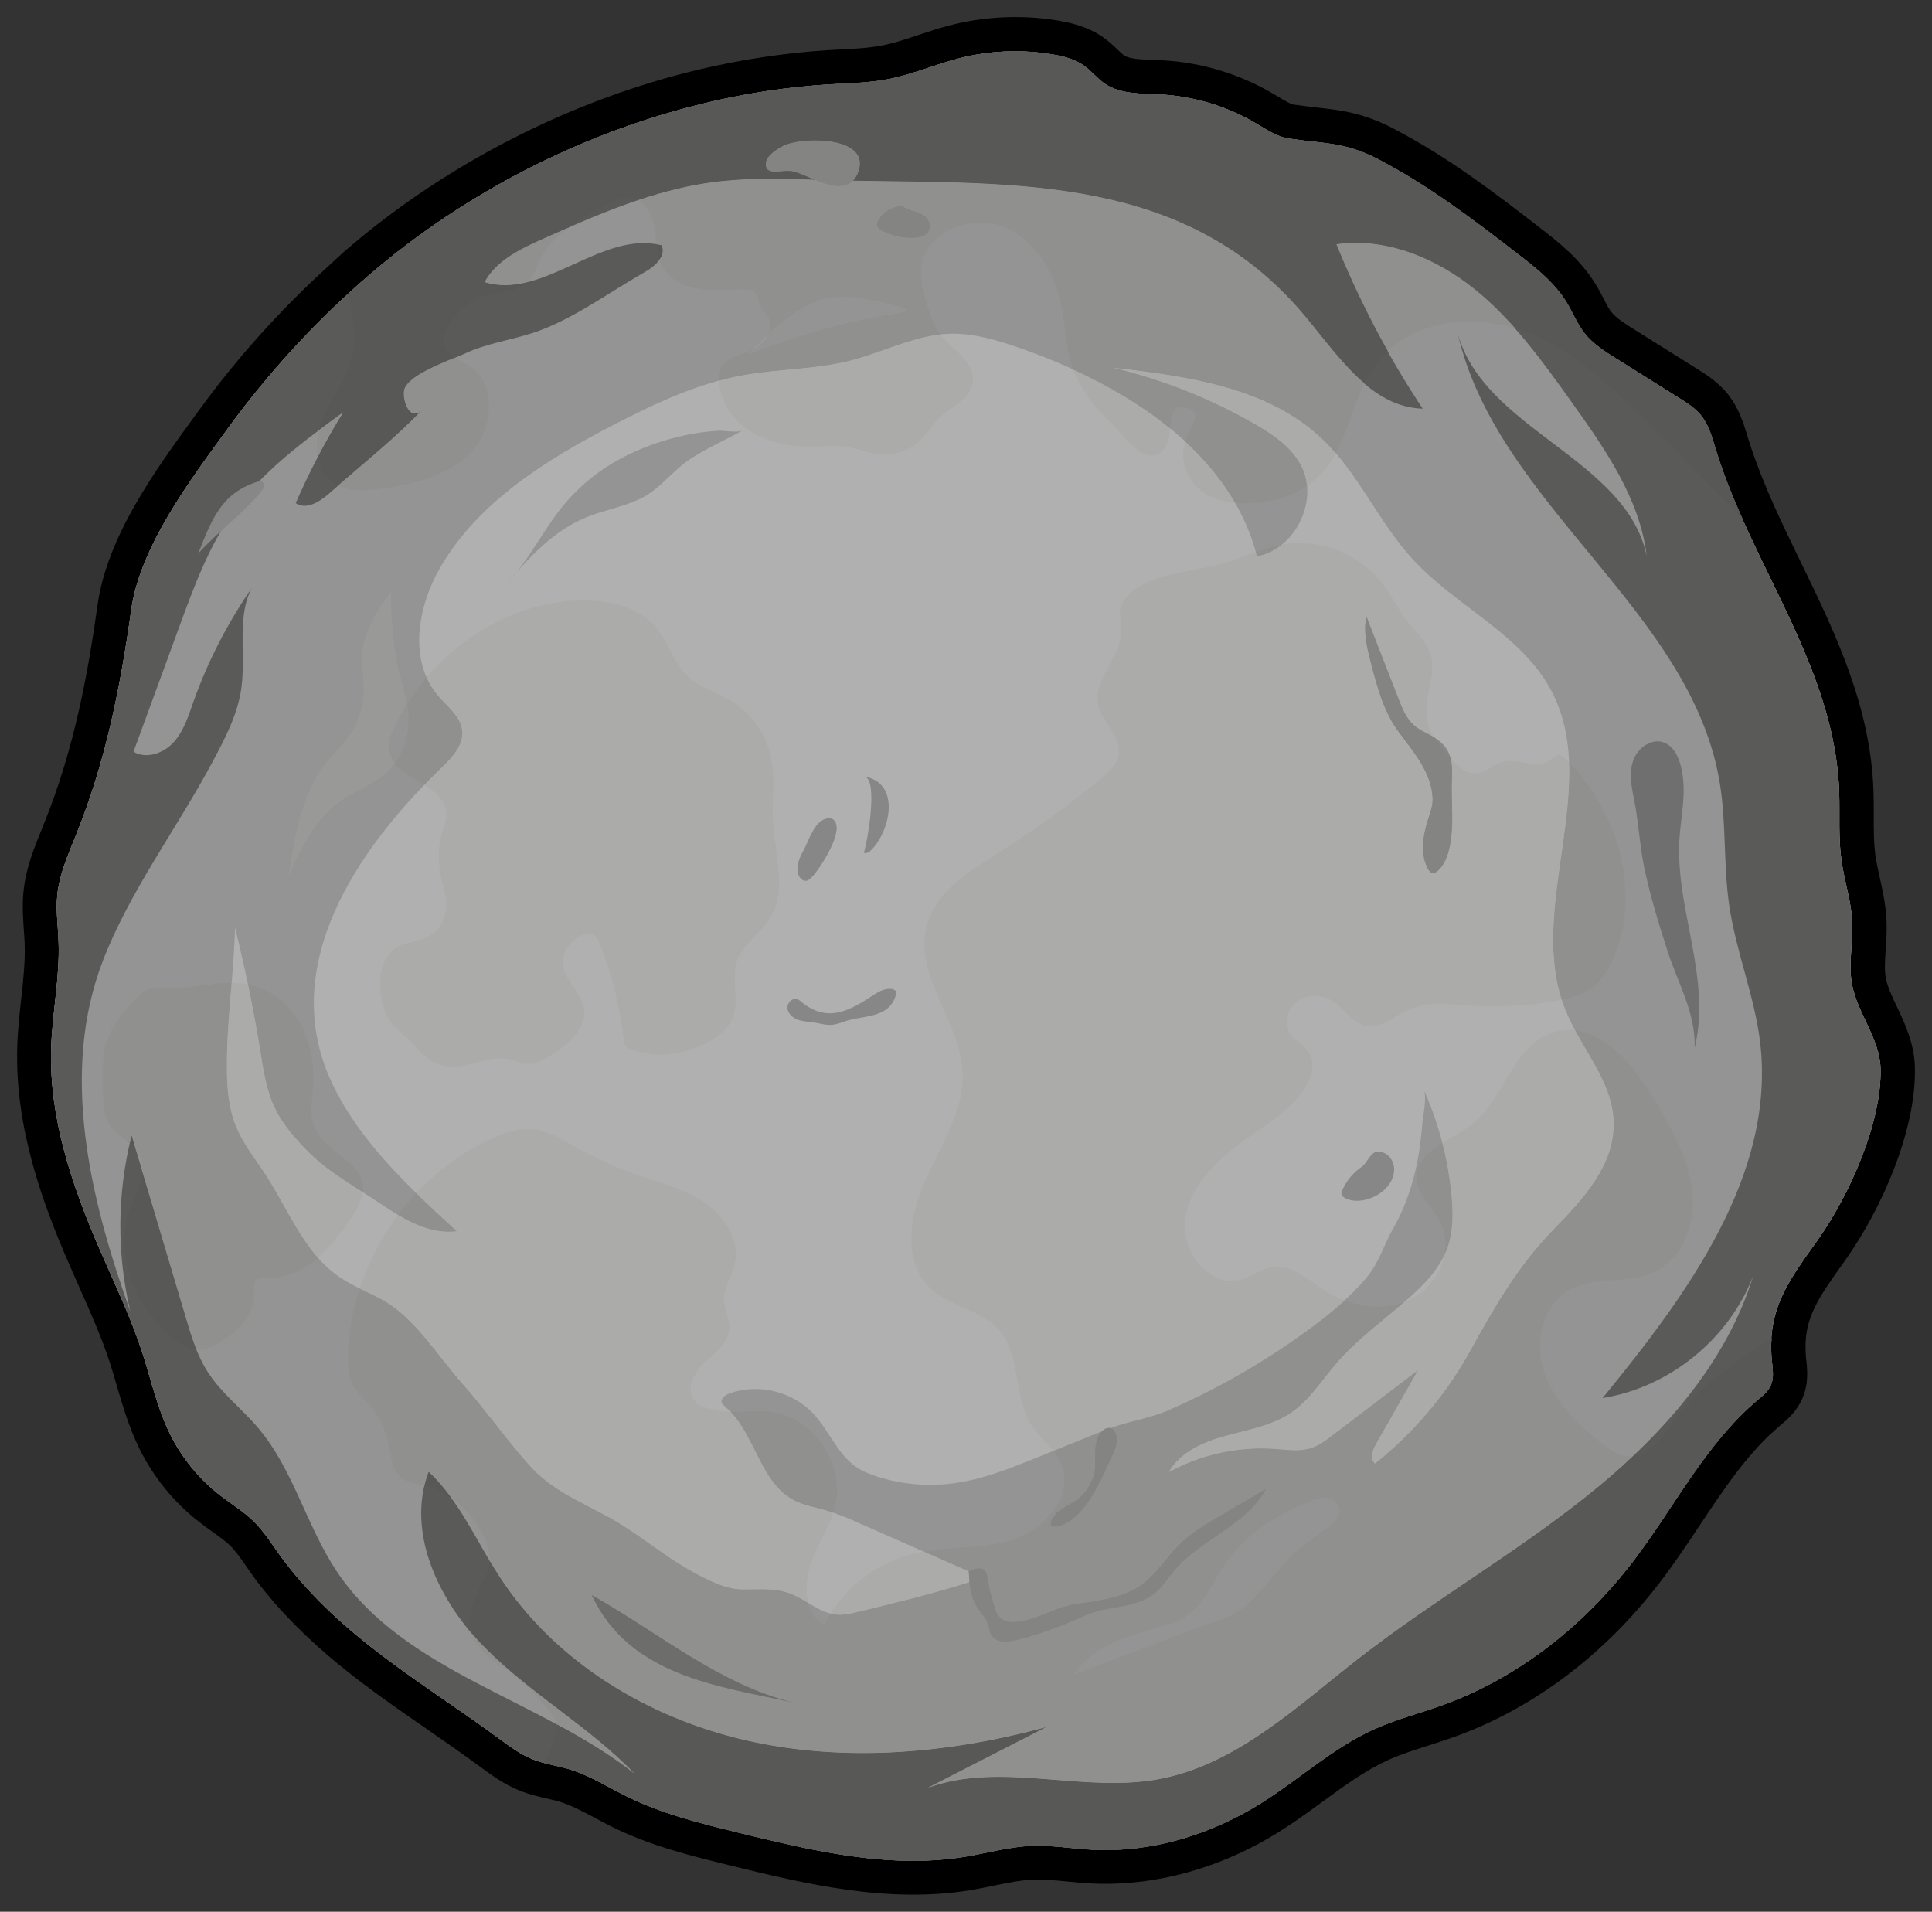 <svg xmlns="http://www.w3.org/2000/svg" xmlns:xlink="http://www.w3.org/1999/xlink" version="1.1" width="56.628" height="56.031" viewBox="6.012 5.067 56.628 56.031">
  <rect x="6.012" y="5.067" width="56.628" height="56.031" fill="#333333" stroke="none"/>
  <defs>
    <radialGradient id="grad_1" cx="-1241.393" cy="458.531" r="0.5" gradientUnits="userSpaceOnUse">
      <stop offset="0" stop-color="#929292"/>
      <stop offset="0.8" stop-color="#929292"/>
      <stop offset="1" stop-color="#929292"/>
    </radialGradient>
  <radialGradient id="grad_1-.9734171628952026,-0.22903932631015778,0.22903932631015778,0.9734171628952026,-10.4,6.4" cx="-1113.771" cy="737.07" r="0.5" gradientUnits="userSpaceOnUse">
      <stop offset="0" stop-color="#929292"/>
      <stop offset="0.8" stop-color="#929292"/>
      <stop offset="1" stop-color="#929292"/>
    </radialGradient></defs>
  <!-- Exported by Scratch - http://scratch.mit.edu/ -->
  <g id="pierre_ronde">
    <g id="ID0.2773045846261084">
      <path id="ID0.8582379361614585" d="M 26.765 8.07 C 27.948 7.792 29.146 7.613 30.343 7.542 C 30.929 7.507 31.521 7.497 32.093 7.38 C 32.149 7.369 32.206 7.356 32.259 7.343 C 32.881 7.197 33.474 6.949 34.092 6.786 C 34.143 6.772 34.196 6.759 34.247 6.747 C 35.095 6.548 35.983 6.519 36.842 6.662 C 37.174 6.716 37.508 6.8 37.783 6.994 C 38 7.148 38.168 7.37 38.389 7.521 C 38.859 7.841 39.473 7.806 40.039 7.84 C 41.016 7.894 41.982 8.187 42.827 8.687 C 43.129 8.864 43.427 9.073 43.775 9.127 C 44.832 9.29 45.423 9.225 46.404 9.737 C 47.885 10.511 49.148 11.473 50.467 12.489 C 51.011 12.908 51.566 13.342 51.925 13.928 C 52.108 14.228 52.237 14.563 52.455 14.842 C 52.7 15.15 53.042 15.368 53.378 15.578 C 53.989 15.96 54.601 16.343 55.21 16.726 C 55.447 16.875 55.69 17.028 55.867 17.246 C 56.086 17.515 56.184 17.859 56.284 18.193 C 56.384 18.527 56.502 18.854 56.626 19.181 L 56.674 19.305 C 56.804 19.634 56.94 19.962 57.088 20.288 C 58.252 22.899 59.826 25.384 59.921 28.296 C 59.942 28.965 59.894 29.638 59.987 30.3 C 60.073 30.897 60.272 31.477 60.301 32.08 C 60.332 32.688 60.185 33.303 60.295 33.903 C 60.448 34.768 61.112 35.507 61.133 36.384 C 61.172 37.981 60.209 40.108 59.299 41.399 C 58.608 42.376 58.011 43.14 57.937 44.288 C 57.932 44.369 57.928 44.451 57.929 44.535 C 57.93 44.674 57.931 44.812 57.947 44.963 C 57.972 45.196 58.012 45.444 57.919 45.663 C 57.84 45.845 57.675 45.976 57.523 46.104 C 55.992 47.395 55.081 49.26 53.863 50.849 C 52.43 52.715 50.515 54.239 48.303 55.038 C 47.63 55.281 46.929 55.458 46.278 55.751 C 45.08 56.295 44.096 57.214 42.98 57.913 C 42.133 58.444 41.196 58.847 40.222 59.076 C 39.502 59.245 38.759 59.318 38.02 59.281 C 37.426 59.247 36.83 59.144 36.232 59.168 C 35.582 59.197 34.949 59.378 34.306 59.485 C 32.095 59.851 29.841 59.315 27.661 58.781 C 26.553 58.508 25.436 58.235 24.41 57.732 C 23.843 57.453 23.303 57.105 22.699 56.922 C 22.591 56.888 22.479 56.864 22.368 56.837 C 22.116 56.779 21.862 56.724 21.623 56.631 C 21.279 56.492 20.976 56.269 20.676 56.05 C 18.401 54.373 16.078 53.102 14.325 50.798 C 14.038 50.419 13.797 50.002 13.459 49.666 C 13.158 49.37 12.794 49.151 12.46 48.893 C 11.846 48.415 11.339 47.793 10.993 47.093 C 10.62 46.332 10.438 45.493 10.175 44.688 C 9.835 43.647 9.356 42.66 8.922 41.656 C 8.118 39.8 7.453 37.828 7.513 35.803 C 7.544 34.757 7.769 33.72 7.73 32.675 C 7.714 32.222 7.649 31.766 7.692 31.314 C 7.75 30.7 8.007 30.128 8.238 29.555 C 9.109 27.405 9.541 25.217 9.861 22.935 C 10.121 21.083 11.6 19.124 12.688 17.631 C 13.724 16.208 14.91 14.896 16.206 13.704 C 16.429 13.5 16.646 13.29 16.875 13.095 C 19.66 10.706 23.131 8.924 26.765 8.07 M 26.536 7.096 L 26.765 8.07 L 26.536 7.096 C 22.804 7.974 19.143 9.836 16.224 12.336 C 16.045 12.487 15.874 12.648 15.702 12.808 L 15.528 12.967 C 14.161 14.224 12.933 15.596 11.881 17.042 L 11.731 17.247 C 10.582 18.823 9.155 20.779 8.872 22.795 C 8.603 24.711 8.207 26.969 7.313 29.178 L 7.245 29.349 C 7.021 29.897 6.766 30.516 6.699 31.214 C 6.661 31.608 6.687 31.985 6.71 32.316 C 6.72 32.446 6.729 32.578 6.734 32.708 C 6.754 33.236 6.696 33.782 6.631 34.362 C 6.582 34.817 6.529 35.287 6.517 35.77 C 6.447 38.124 7.277 40.363 8.008 42.048 C 8.114 42.294 8.222 42.536 8.331 42.783 C 8.667 43.538 8.986 44.254 9.228 44.994 C 9.303 45.225 9.371 45.458 9.439 45.694 C 9.617 46.296 9.8 46.92 10.1 47.529 C 10.511 48.363 11.116 49.107 11.849 49.675 C 11.972 49.771 12.098 49.862 12.226 49.953 C 12.428 50.097 12.616 50.231 12.76 50.371 C 12.922 50.532 13.077 50.753 13.238 50.987 C 13.334 51.124 13.431 51.262 13.53 51.397 C 14.968 53.286 16.764 54.529 18.503 55.73 C 19.023 56.091 19.56 56.463 20.084 56.848 C 20.414 57.091 20.787 57.367 21.253 57.553 C 21.537 57.665 21.81 57.727 22.052 57.783 L 22.142 57.804 C 22.231 57.824 22.324 57.846 22.413 57.874 C 22.743 57.973 23.083 58.154 23.443 58.344 C 23.616 58.441 23.795 58.534 23.974 58.622 C 25.099 59.175 26.283 59.465 27.427 59.745 C 29.582 60.273 32.021 60.87 34.472 60.464 C 34.696 60.427 34.919 60.38 35.144 60.334 C 35.544 60.253 35.921 60.174 36.279 60.158 C 36.593 60.146 36.929 60.177 37.287 60.212 C 37.515 60.234 37.743 60.256 37.968 60.269 C 38.784 60.312 39.619 60.235 40.454 60.038 C 41.519 59.788 42.546 59.355 43.514 58.75 C 43.959 58.471 44.381 58.163 44.784 57.869 C 45.427 57.397 46.036 56.954 46.694 56.655 C 47.061 56.489 47.459 56.361 47.881 56.226 C 48.137 56.144 48.392 56.061 48.646 55.971 C 50.95 55.141 53.029 53.578 54.66 51.45 C 55.082 50.901 55.465 50.326 55.835 49.77 C 56.564 48.673 57.254 47.638 58.172 46.863 L 58.199 46.839 C 58.388 46.681 58.673 46.442 58.841 46.054 C 59.031 45.616 58.985 45.197 58.954 44.922 L 58.946 44.854 C 58.937 44.754 58.935 44.654 58.933 44.53 C 58.935 44.476 58.934 44.413 58.939 44.348 C 58.99 43.564 59.404 42.98 59.976 42.173 L 60.121 41.969 C 61.159 40.502 62.183 38.197 62.139 36.354 C 62.123 35.655 61.852 35.08 61.612 34.573 C 61.466 34.266 61.329 33.975 61.285 33.721 C 61.243 33.488 61.263 33.198 61.283 32.89 C 61.3 32.629 61.322 32.331 61.306 32.023 C 61.283 31.578 61.192 31.162 61.111 30.794 C 61.06 30.569 61.012 30.356 60.984 30.154 C 60.93 29.78 60.932 29.379 60.933 28.953 C 60.932 28.72 60.934 28.49 60.925 28.257 C 60.844 25.764 59.8 23.612 58.789 21.532 C 58.524 20.986 58.251 20.426 58.005 19.874 C 57.863 19.556 57.73 19.24 57.609 18.933 L 57.587 18.875 L 57.566 18.817 C 57.431 18.467 57.33 18.174 57.244 17.896 L 57.233 17.857 C 57.121 17.484 56.98 17.022 56.649 16.61 C 56.366 16.261 56.023 16.045 55.745 15.872 L 54.829 15.297 L 53.91 14.722 C 53.651 14.558 53.383 14.392 53.243 14.214 C 53.166 14.118 53.09 13.971 53.011 13.813 C 52.945 13.686 52.871 13.543 52.781 13.4 C 52.324 12.649 51.663 12.14 51.08 11.69 C 49.864 10.752 48.484 9.687 46.871 8.844 C 45.968 8.37 45.306 8.295 44.603 8.217 C 44.4 8.193 44.179 8.167 43.929 8.132 C 43.831 8.117 43.646 8.005 43.484 7.905 L 43.337 7.819 C 42.358 7.239 41.237 6.898 40.098 6.835 C 40.002 6.83 39.905 6.826 39.809 6.824 C 39.466 6.809 39.114 6.796 38.959 6.691 C 38.913 6.659 38.841 6.592 38.773 6.526 C 38.666 6.421 38.531 6.294 38.365 6.174 C 37.912 5.848 37.401 5.733 37.008 5.667 C 36.025 5.505 34.992 5.54 34.022 5.768 C 33.962 5.782 33.902 5.796 33.842 5.812 C 33.526 5.895 33.224 5.996 32.934 6.091 C 32.62 6.197 32.324 6.296 32.034 6.364 C 31.99 6.374 31.946 6.385 31.9 6.394 C 31.506 6.473 31.077 6.495 30.624 6.518 C 30.513 6.524 30.399 6.53 30.289 6.536 C 29.05 6.615 27.787 6.802 26.536 7.096 " stroke-width="1" fill="undefined"/>
      <path id="ID0.7327934480272233" fill="#878787" d="M 14.483 48.717 C 14.672 48.951 14.916 49.134 15.111 49.364 C 15.492 49.824 15.635 50.432 15.91 50.965 C 16.188 51.496 16.713 51.996 17.304 51.904 C 16.668 51.119 15.996 50.244 16.008 49.233 C 16.01 49.014 16.045 48.793 16.007 48.578 C 15.894 47.892 15.241 47.658 14.869 47.157 C 14.718 46.955 14.619 46.052 14.267 46.12 C 14.165 46.14 14.116 46.255 14.091 46.355 C 13.887 47.123 13.97 48.077 14.483 48.717 Z " stroke-width="1"/>
      <path id="ID0.19872760865837336" fill="#878787" d="M 11.389 24.787 C 11.758 23.806 12.356 22.982 12.732 22.013 C 12.641 21.934 12.504 22.018 12.42 22.103 C 11.645 22.863 11.118 23.665 11.389 24.787 Z " stroke-width="1"/>
      <path id="ID0.6473417826928198" fill="#706F6F" d="M 12.951 43.016 C 12.887 42.821 12.13 42.38 11.958 42.14 C 11.672 41.743 11.481 41.283 11.347 40.814 C 11.075 39.862 11.309 38.937 11.074 37.97 C 10.965 37.526 10.662 37.161 10.541 36.747 C 10.294 35.892 10.613 34.57 10.757 33.708 C 10.808 33.404 10.883 33.073 11.124 32.88 C 11.158 33.74 11.025 34.821 11.347 35.625 C 11.655 36.391 12.155 37.039 12.13 37.916 C 12.12 38.339 11.981 38.75 11.964 39.172 C 11.942 39.632 12.066 40.086 12.191 40.529 C 12.428 41.364 12.682 42.193 12.951 43.016 " stroke-width="1"/>
      <path id="ID0.39996868278831244" fill="#686867" d="M 59.298 41.397 C 58.482 42.552 57.783 43.409 57.946 44.96 C 57.971 45.195 58.011 45.443 57.917 45.661 C 57.838 45.844 57.674 45.974 57.522 46.104 C 55.99 47.394 55.08 49.258 53.862 50.848 C 52.431 52.712 50.514 54.237 48.302 55.037 C 47.629 55.279 46.93 55.456 46.277 55.751 C 45.078 56.294 44.095 57.213 42.981 57.911 C 41.503 58.835 39.759 59.372 38.017 59.278 C 37.422 59.246 36.828 59.142 36.229 59.167 C 35.58 59.195 34.946 59.377 34.303 59.483 C 32.091 59.85 29.839 59.313 27.659 58.779 C 26.549 58.507 25.431 58.234 24.408 57.729 C 23.841 57.453 23.301 57.104 22.697 56.92 C 22.341 56.813 21.966 56.767 21.623 56.629 C 21.277 56.491 20.974 56.268 20.675 56.048 C 18.401 54.372 16.075 53.101 14.324 50.797 C 14.038 50.417 13.797 50.001 13.457 49.665 C 13.159 49.369 12.793 49.149 12.459 48.891 C 11.845 48.413 11.337 47.793 10.993 47.091 C 10.619 46.331 10.437 45.492 10.175 44.685 C 9.833 43.645 9.355 42.658 8.92 41.654 C 8.117 39.798 7.451 37.826 7.511 35.801 C 7.543 34.756 7.768 33.718 7.729 32.673 C 7.714 32.219 7.647 31.765 7.691 31.312 C 7.749 30.699 8.005 30.125 8.236 29.553 C 9.107 27.404 9.54 25.215 9.86 22.934 C 10.12 21.081 11.599 19.123 12.687 17.629 C 13.901 15.961 15.308 14.435 16.874 13.093 C 20.567 9.929 25.462 7.828 30.343 7.54 C 30.929 7.506 31.52 7.496 32.093 7.378 C 32.775 7.242 33.419 6.96 34.092 6.785 C 34.986 6.553 35.931 6.507 36.841 6.66 C 37.174 6.714 37.508 6.798 37.782 6.992 C 38 7.147 38.168 7.369 38.388 7.519 C 38.859 7.84 39.473 7.806 40.038 7.838 C 41.015 7.891 41.981 8.185 42.827 8.685 C 43.128 8.863 43.428 9.071 43.773 9.126 C 44.831 9.288 45.421 9.223 46.403 9.735 C 47.885 10.509 49.146 11.47 50.465 12.487 C 51.01 12.907 51.565 13.34 51.923 13.925 C 52.106 14.226 52.235 14.561 52.456 14.839 C 52.699 15.148 53.041 15.365 53.378 15.575 C 53.988 15.959 54.6 16.341 55.211 16.724 C 55.448 16.872 55.688 17.026 55.867 17.242 C 56.084 17.512 56.182 17.858 56.284 18.19 C 57.319 21.615 59.8 24.615 59.92 28.293 C 59.94 28.961 59.892 29.635 59.987 30.297 C 60.072 30.894 60.271 31.474 60.3 32.078 C 60.331 32.686 60.184 33.301 60.291 33.901 C 60.446 34.766 61.11 35.504 61.131 36.382 C 61.172 37.982 60.209 40.107 59.298 41.397 " stroke-width="1"/>
      <path id="ID0.501052432693541" fill="url(#grad_1-.9734171628952026,-0.22903932631015778,0.22903932631015778,0.9734171628952026,-10.4,6.4)" d="M 59.298 41.397 C 58.482 42.552 57.783 43.409 57.946 44.96 C 57.971 45.195 58.011 45.443 57.917 45.661 C 57.838 45.844 57.674 45.974 57.522 46.104 C 55.99 47.394 55.08 49.258 53.862 50.848 C 52.431 52.712 50.514 54.237 48.302 55.037 C 47.629 55.279 46.93 55.456 46.277 55.751 C 45.078 56.294 44.095 57.213 42.981 57.911 C 41.503 58.835 39.759 59.372 38.017 59.278 C 37.422 59.246 36.828 59.142 36.229 59.167 C 35.58 59.195 34.946 59.377 34.303 59.483 C 32.091 59.85 29.839 59.313 27.659 58.779 C 26.549 58.507 25.431 58.234 24.408 57.729 C 23.841 57.453 23.301 57.104 22.697 56.92 C 22.341 56.813 21.966 56.767 21.623 56.629 C 21.277 56.491 20.974 56.268 20.675 56.048 C 18.401 54.372 16.075 53.101 14.324 50.797 C 14.038 50.417 13.797 50.001 13.457 49.665 C 13.159 49.369 12.793 49.149 12.459 48.891 C 11.845 48.413 11.337 47.793 10.993 47.091 C 10.619 46.331 10.437 45.492 10.175 44.685 C 9.833 43.645 9.355 42.658 8.92 41.654 C 8.117 39.798 7.451 37.826 7.511 35.801 C 7.543 34.756 7.768 33.718 7.729 32.673 C 7.714 32.219 7.647 31.765 7.691 31.312 C 7.749 30.699 8.005 30.125 8.236 29.553 C 9.107 27.404 9.54 25.215 9.86 22.934 C 10.12 21.081 11.599 19.123 12.687 17.629 C 13.901 15.961 15.308 14.435 16.874 13.093 C 20.567 9.929 25.462 7.828 30.343 7.54 C 30.929 7.506 31.52 7.496 32.093 7.378 C 32.775 7.242 33.419 6.96 34.092 6.785 C 34.986 6.553 35.931 6.507 36.841 6.66 C 37.174 6.714 37.508 6.798 37.782 6.992 C 38 7.147 38.168 7.369 38.388 7.519 C 38.859 7.84 39.473 7.806 40.038 7.838 C 41.015 7.891 41.981 8.185 42.827 8.685 C 43.128 8.863 43.428 9.071 43.773 9.126 C 44.831 9.288 45.421 9.223 46.403 9.735 C 47.885 10.509 49.146 11.47 50.465 12.487 C 51.01 12.907 51.565 13.34 51.923 13.925 C 52.106 14.226 52.235 14.561 52.456 14.839 C 52.699 15.148 53.041 15.365 53.378 15.575 C 53.988 15.959 54.6 16.341 55.211 16.724 C 55.448 16.872 55.688 17.026 55.867 17.242 C 56.084 17.512 56.182 17.858 56.284 18.19 C 57.319 21.615 59.8 24.615 59.92 28.293 C 59.94 28.961 59.892 29.635 59.987 30.297 C 60.072 30.894 60.271 31.474 60.3 32.078 C 60.331 32.686 60.184 33.301 60.291 33.901 C 60.446 34.766 61.11 35.504 61.131 36.382 C 61.172 37.982 60.209 40.107 59.298 41.397 " stroke-width="1"/>
      <path id="ID0.7686593476682901" fill="#5A5A59" d="M 59.298 41.397 C 58.482 42.552 57.783 43.409 57.946 44.96 C 57.971 45.195 58.011 45.443 57.917 45.661 C 57.838 45.844 57.674 45.974 57.522 46.104 C 55.99 47.394 55.08 49.258 53.862 50.848 C 52.431 52.712 50.514 54.237 48.302 55.037 C 47.629 55.279 46.93 55.456 46.277 55.751 C 45.078 56.294 44.095 57.213 42.981 57.911 C 41.503 58.835 39.759 59.372 38.017 59.278 C 37.422 59.246 36.828 59.142 36.229 59.167 C 35.58 59.195 34.946 59.377 34.303 59.483 C 32.091 59.85 29.839 59.313 27.659 58.779 C 26.549 58.507 25.431 58.234 24.408 57.729 C 23.841 57.453 23.301 57.104 22.697 56.92 C 22.341 56.813 21.966 56.767 21.623 56.629 C 21.277 56.491 20.974 56.268 20.675 56.048 C 18.401 54.372 16.075 53.101 14.324 50.797 C 14.038 50.417 13.797 50.001 13.457 49.665 C 13.159 49.369 12.793 49.149 12.459 48.891 C 11.845 48.413 11.337 47.793 10.993 47.091 C 10.619 46.331 10.437 45.492 10.175 44.685 C 9.833 43.645 9.355 42.658 8.92 41.654 C 8.117 39.798 7.451 37.826 7.511 35.801 C 7.543 34.756 7.768 33.718 7.729 32.673 C 7.714 32.219 7.647 31.765 7.691 31.312 C 7.749 30.699 8.005 30.125 8.236 29.553 C 9.107 27.404 9.54 25.215 9.86 22.934 C 10.12 21.081 11.599 19.123 12.687 17.629 C 13.901 15.961 15.308 14.435 16.874 13.093 C 20.567 9.929 25.462 7.828 30.343 7.54 C 30.929 7.506 31.52 7.496 32.093 7.378 C 32.775 7.242 33.419 6.96 34.092 6.785 C 34.986 6.553 35.931 6.507 36.841 6.66 C 37.174 6.714 37.508 6.798 37.782 6.992 C 38 7.147 38.168 7.369 38.388 7.519 C 38.859 7.84 39.473 7.806 40.038 7.838 C 41.015 7.891 41.981 8.185 42.827 8.685 C 43.128 8.863 43.428 9.071 43.773 9.126 C 44.831 9.288 45.421 9.223 46.403 9.735 C 47.885 10.509 49.146 11.47 50.465 12.487 C 51.01 12.907 51.565 13.34 51.923 13.925 C 52.106 14.226 52.235 14.561 52.456 14.839 C 52.699 15.148 53.041 15.365 53.378 15.575 C 53.988 15.959 54.6 16.341 55.211 16.724 C 55.448 16.872 55.688 17.026 55.867 17.242 C 56.084 17.512 56.182 17.858 56.284 18.19 C 57.319 21.615 59.8 24.615 59.92 28.293 C 59.94 28.961 59.892 29.635 59.987 30.297 C 60.072 30.894 60.271 31.474 60.3 32.078 C 60.331 32.686 60.184 33.301 60.291 33.901 C 60.446 34.766 61.11 35.504 61.131 36.382 C 61.172 37.982 60.209 40.107 59.298 41.397 " stroke-width="1"/>
      <path id="ID0.7516578380018473" fill="#949494" d="M 27.157 10.378 C 27.053 10.388 26.95 10.402 26.847 10.415 C 25.125 10.653 23.509 11.36 21.923 12.069 C 21.264 12.364 20.557 12.703 20.215 13.337 C 21.09 13.605 21.961 13.207 22.837 12.809 C 23.687 12.422 24.541 12.035 25.404 12.257 C 25.554 12.569 25.203 12.88 24.902 13.047 C 23.877 13.627 22.811 14.422 21.696 14.802 C 20.995 15.04 20.305 15.116 19.61 15.441 C 19.216 15.623 18.048 16.013 17.871 16.457 C 17.774 16.701 17.993 17.496 18.405 17.064 C 17.572 17.94 16.582 18.713 15.674 19.518 C 15.393 19.767 14.989 20.026 14.68 19.814 C 15.078 18.894 15.545 18.005 16.073 17.154 C 14.895 18.008 13.7 18.887 12.852 20.07 C 12.135 21.073 11.705 22.244 11.28 23.401 C 10.828 24.636 10.378 25.866 9.925 27.099 C 10.299 27.325 10.807 27.146 11.1 26.823 C 11.393 26.501 11.529 26.068 11.673 25.658 C 12.138 24.345 12.797 23.103 13.622 21.98 C 12.867 22.804 13.237 24.105 13.089 25.214 C 12.986 25.996 12.608 26.712 12.236 27.406 C 11.209 29.331 9.821 31.178 9.033 33.21 C 7.761 36.49 8.643 40.195 9.833 43.508 C 9.429 41.818 9.442 40.029 9.871 38.345 C 10.399 40.126 10.932 41.91 11.459 43.691 C 11.622 44.24 11.789 44.797 12.1 45.278 C 12.496 45.898 13.102 46.353 13.576 46.916 C 14.617 48.143 14.995 49.8 15.891 51.136 C 17.867 54.083 21.838 54.858 24.618 57.065 C 23.29 55.688 21.581 54.73 20.232 53.373 C 18.885 52.015 17.905 49.997 18.572 48.205 C 19.481 49.051 19.974 50.241 20.652 51.281 C 22.268 53.768 24.992 55.42 27.884 56.079 C 30.776 56.738 33.822 56.467 36.684 55.687 C 35.519 56.284 34.355 56.881 33.191 57.478 C 35.307 56.691 37.697 57.618 39.919 57.227 C 42.203 56.824 43.991 55.115 45.818 53.689 C 47.985 52 50.383 50.623 52.529 48.909 C 54.676 47.196 56.612 45.055 57.412 42.427 C 56.709 44.296 54.957 45.728 52.984 46.043 C 55.466 43.008 58.073 39.482 57.6 35.592 C 57.432 34.242 56.897 32.962 56.699 31.619 C 56.522 30.421 56.616 29.193 56.417 27.997 C 55.574 22.941 49.894 19.861 48.746 14.864 C 49.529 17.672 53.71 18.524 54.281 21.382 C 54.084 19.694 53.064 18.233 52.078 16.853 C 51.23 15.664 50.365 14.461 49.227 13.549 C 48.092 12.634 46.622 12.029 45.178 12.235 C 45.86 13.916 46.709 15.53 47.712 17.044 C 46.197 17.003 45.228 15.5 44.258 14.337 C 40.565 9.915 35.18 10.513 30.002 10.346 C 29.058 10.307 28.102 10.278 27.157 10.378 " stroke-width="1"/>
      <path id="ID0.06086314516142011" fill="#B0B0B0" d="M 16.488 39.908 C 15.99 39.592 15.486 39.265 15.086 38.864 C 14.68 38.459 14.293 38.025 14.05 37.506 C 13.815 36.999 13.735 36.438 13.646 35.885 C 13.447 34.666 13.197 33.452 12.901 32.252 C 12.867 33.621 12.657 34.985 12.662 36.354 C 12.663 36.941 12.707 37.539 12.93 38.082 C 13.138 38.594 13.494 39.03 13.796 39.492 C 14.478 40.541 14.94 41.807 15.978 42.507 C 16.377 42.777 16.837 42.942 17.256 43.18 C 18.183 43.71 18.866 44.829 19.564 45.614 C 20.235 46.372 20.835 47.228 21.493 47.97 C 22.19 48.76 22.966 49.038 23.899 49.556 C 24.712 50.005 25.417 50.627 26.227 51.082 C 26.673 51.334 27.242 51.639 27.756 51.648 C 28.352 51.657 28.822 51.572 29.388 51.866 C 29.755 52.056 30.092 52.344 30.506 52.386 C 30.73 52.41 30.954 52.357 31.175 52.303 C 32.4 52.008 33.626 51.712 34.816 51.307 C 33.637 50.787 32.454 50.264 31.272 49.744 C 30.929 49.59 30.584 49.44 30.223 49.336 C 29.902 49.244 29.564 49.188 29.269 49.032 C 28.257 48.49 28.139 47.027 27.258 46.29 L 27.173 46.196 C 27.115 46.069 27.267 45.949 27.401 45.903 C 28.239 45.604 29.244 45.85 29.851 46.501 C 30.309 46.991 30.555 47.679 31.104 48.06 C 31.3 48.195 31.521 48.283 31.749 48.353 C 32.454 48.575 33.206 48.639 33.936 48.546 C 34.798 48.435 35.616 48.106 36.422 47.781 C 37.126 47.497 37.827 47.199 38.535 46.928 C 39.115 46.707 39.7 46.641 40.283 46.385 C 41.68 45.772 43.013 45.012 44.249 44.118 C 44.898 43.647 45.543 43.132 46.065 42.515 C 46.427 42.087 46.573 41.553 46.849 41.07 C 47.2 40.452 47.427 39.785 47.561 39.084 C 47.628 38.731 47.671 38.371 47.7 38.013 C 47.72 37.767 47.843 37.231 47.742 37.007 C 48.183 37.986 48.458 39.039 48.559 40.105 C 48.608 40.617 48.61 41.144 48.442 41.628 C 48.231 42.225 47.775 42.701 47.301 43.117 C 46.589 43.749 45.802 44.306 45.179 45.029 C 44.752 45.525 44.397 46.1 43.858 46.468 C 43.296 46.851 42.603 46.964 41.947 47.145 C 41.29 47.323 40.609 47.617 40.273 48.208 C 41.214 47.69 42.307 47.451 43.381 47.527 C 43.741 47.553 44.111 47.612 44.454 47.499 C 44.683 47.423 44.881 47.274 45.074 47.126 C 45.91 46.487 46.75 45.849 47.586 45.209 C 47.177 45.931 46.764 46.654 46.354 47.374 C 46.249 47.558 46.154 47.82 46.317 47.957 C 47.448 47.059 48.397 45.935 49.097 44.671 C 49.827 43.353 50.493 42.184 51.542 41.103 C 52.398 40.221 53.385 39.191 53.306 37.865 C 53.237 36.702 52.346 35.769 51.905 34.69 C 50.708 31.75 52.964 28.133 51.488 25.322 C 50.612 23.657 48.693 22.846 47.422 21.461 C 46.421 20.374 45.835 18.941 44.764 17.924 C 43.171 16.417 40.828 16.091 38.647 15.841 C 40.099 16.189 41.5 16.745 42.795 17.491 C 43.319 17.792 43.849 18.148 44.138 18.68 C 44.691 19.698 43.992 21.163 42.854 21.372 C 42.069 18.278 38.979 16.355 35.969 15.29 C 35.268 15.042 34.538 14.819 33.794 14.85 C 32.803 14.897 31.896 15.389 30.939 15.632 C 29.907 15.896 28.826 15.872 27.779 16.064 C 26.458 16.307 25.225 16.884 24.034 17.499 C 22.029 18.535 20.007 19.784 18.892 21.742 C 18.241 22.887 17.994 24.442 18.844 25.446 C 19.121 25.774 19.521 26.062 19.559 26.489 C 19.599 26.93 19.238 27.291 18.919 27.601 C 16.473 29.97 14.104 33.422 15.767 36.86 C 16.588 38.559 18.011 39.875 19.402 41.152 C 18.573 41.264 17.796 40.774 17.102 40.305 C 16.906 40.175 16.698 40.044 16.488 39.908 " stroke-width="1"/>
      <path id="ID0.7789751910604537" fill="#878787" d="M 11.816 21.297 C 12.393 20.649 13.136 20.127 13.673 19.468 C 13.733 19.392 13.795 19.28 13.726 19.211 C 13.678 19.158 13.594 19.175 13.525 19.196 C 12.466 19.543 12.196 20.363 11.816 21.297 Z " stroke-width="1"/>
      <path id="ID0.08306930540129542" fill="#878787" d="M 31.142 10.164 C 31.628 9.053 29.518 9.06 28.961 9.346 C 28.788 9.435 28.477 9.625 28.459 9.85 C 28.43 10.261 28.951 10.013 29.27 10.093 C 29.771 10.216 30.799 10.947 31.142 10.164 " stroke-width="1"/>
      <path id="ID0.06779875792562962" fill="#878787" d="M 32.197 11.156 C 32.006 11.222 31.839 11.362 31.75 11.542 C 31.727 11.586 31.71 11.637 31.722 11.687 C 31.735 11.752 31.799 11.793 31.859 11.825 C 32.145 11.977 32.474 12.049 32.797 12.036 C 32.974 12.028 33.176 11.976 33.246 11.814 C 33.305 11.68 33.242 11.518 33.135 11.419 C 33.026 11.322 32.882 11.273 32.739 11.237 C 32.357 11.138 32.57 11.028 32.197 11.156 " stroke-width="1"/>
      <path id="ID0.9455316951498389" fill="#878787" d="M 48.002 28.47 C 48.01 28.671 47.937 28.866 47.876 29.059 C 47.715 29.556 47.621 30.131 47.892 30.578 L 47.972 30.657 C 48.026 30.676 48.085 30.646 48.13 30.608 C 48.37 30.415 48.465 30.097 48.521 29.796 C 48.626 29.203 48.55 28.642 48.565 28.051 C 48.577 27.546 48.628 27.108 48.164 26.756 C 47.939 26.587 47.659 26.505 47.451 26.317 C 47.23 26.123 47.117 25.836 47.008 25.563 C 46.694 24.754 46.379 23.945 46.062 23.137 C 45.964 23.577 46.076 24.037 46.186 24.474 C 46.375 25.198 46.569 25.942 47.019 26.538 C 47.443 27.103 47.979 27.724 48.002 28.47 " stroke-width="1"/>
      <path id="ID0.8967293533496559" fill="#878787" d="M 39.869 51.755 C 40.094 51.566 40.253 51.311 40.442 51.085 C 41.224 50.167 42.557 49.767 43.124 48.703 C 42.681 48.962 42.237 49.223 41.792 49.482 C 41.363 49.734 40.928 49.99 40.575 50.341 C 40.197 50.713 39.92 51.187 39.492 51.499 C 38.928 51.91 38.198 51.98 37.509 52.085 C 37.227 52.13 36.965 52.235 36.704 52.339 C 36.416 52.455 36.132 52.569 35.826 52.599 C 35.66 52.616 35.474 52.604 35.345 52.495 C 35.24 52.408 35.191 52.269 35.153 52.139 C 35.066 51.861 34.999 51.578 34.949 51.291 C 34.941 51.232 34.931 51.17 34.893 51.122 C 34.79 50.979 34.565 51.042 34.405 51.12 C 34.424 51.482 34.448 51.866 34.646 52.172 C 34.746 52.328 34.89 52.458 34.954 52.63 C 35.003 52.759 35.004 52.905 35.083 53.016 C 35.23 53.224 35.542 53.196 35.792 53.139 C 36.543 52.967 37.203 52.687 37.893 52.389 C 38.148 52.279 38.422 52.232 38.695 52.183 C 39.113 52.114 39.526 52.04 39.869 51.755 " stroke-width="1"/>
      <path id="ID0.15125313634052873" fill="#878787" d="M 38.608 47.744 C 38.292 48.406 37.814 49.646 36.991 49.807 C 36.92 49.821 36.828 49.812 36.807 49.744 L 36.824 49.652 C 36.965 49.33 37.239 49.243 37.511 49.069 C 37.839 48.858 38.066 48.492 38.107 48.103 C 38.126 47.905 38.103 47.704 38.117 47.508 C 38.133 47.312 38.198 47.102 38.355 46.98 C 38.406 46.941 38.467 46.911 38.531 46.917 C 38.596 46.925 38.652 46.973 38.688 47.03 C 38.823 47.239 38.718 47.517 38.608 47.744 " stroke-width="1"/>
      <path id="ID0.5474047465249896" fill="#878787" d="M 30.728 35.019 C 31.307 34.803 32.08 34.949 32.278 34.203 L 32.278 34.117 L 32.205 34.066 C 32.009 34.008 31.802 34.106 31.631 34.22 C 30.962 34.66 30.293 35.071 29.522 34.448 C 29.475 34.408 29.429 34.366 29.369 34.35 C 29.23 34.312 29.087 34.457 29.091 34.604 C 29.098 34.749 29.213 34.87 29.344 34.933 C 29.476 34.994 29.624 35.006 29.768 35.023 C 30.207 35.072 30.28 35.186 30.728 35.019 Z " stroke-width="1"/>
      <path id="ID0.8588782614096999" fill="#878787" d="M 30.42 29.076 C 30.84 29.359 29.993 30.605 29.789 30.796 C 29.749 30.832 29.708 30.869 29.657 30.881 C 29.547 30.905 29.444 30.799 29.41 30.691 C 29.332 30.446 29.456 30.189 29.578 29.964 C 29.734 29.671 29.894 29.09 30.286 29.052 C 30.333 29.047 30.382 29.049 30.42 29.076 Z " stroke-width="1"/>
      <path id="ID0.4822370004840195" fill="#878787" d="M 31.331 30.056 C 31.398 30.101 31.482 30.046 31.54 29.99 C 32.103 29.441 32.429 28.013 31.348 27.827 C 31.766 27.9 31.427 29.796 31.331 30.056 Z " stroke-width="1"/>
      <path id="ID0.22765630669891834" fill="#878787" d="M 45.917 39.272 C 45.677 39.436 45.482 39.667 45.363 39.934 C 45.336 39.99 45.314 40.056 45.344 40.111 L 45.431 40.183 C 45.975 40.449 46.843 40 46.874 39.376 C 46.885 39.171 46.783 38.954 46.598 38.866 C 46.193 38.673 46.142 39.117 45.917 39.272 Z " stroke-width="1"/>
      <path id="ID0.6500831982120872" fill="#999998" d="M 41.599 51.44 C 41.367 51.834 41.126 52.219 40.749 52.464 C 40.439 52.665 40.071 52.747 39.717 52.843 C 38.864 53.067 37.984 53.418 37.484 54.143 C 38.654 53.7 39.825 53.256 40.995 52.811 C 41.487 52.625 42.092 52.492 42.491 52.153 C 42.907 51.798 43.258 51.324 43.619 50.915 C 44.02 50.457 44.457 50.191 44.937 49.826 C 45.114 49.691 45.306 49.509 45.271 49.291 C 45.243 49.122 45.077 49.003 44.905 48.98 C 44.735 48.956 44.565 49.011 44.405 49.075 C 43.452 49.459 42.508 50.05 41.926 50.912 C 41.809 51.079 41.703 51.262 41.599 51.44 " stroke-width="1"/>
      <path id="ID0.9915745845064521" fill="#999998" d="M 17.964 25.871 C 17.896 25.324 17.685 24.789 17.601 24.237 C 17.512 23.63 17.468 23.017 17.477 22.405 C 17.083 22.949 16.677 23.533 16.626 24.203 C 16.599 24.562 16.677 24.92 16.675 25.281 C 16.671 25.775 16.51 26.269 16.221 26.671 C 16.032 26.933 15.796 27.153 15.593 27.403 C 14.849 28.327 14.65 29.559 14.475 30.728 C 14.844 29.907 15.261 29.057 15.999 28.54 C 16.414 28.249 16.912 28.08 17.296 27.746 C 17.823 27.289 18.05 26.553 17.964 25.871 " stroke-width="1"/>
      <path id="ID0.8026054976508021" fill="#999998" d="M 32.304 14.253 C 32.424 14.237 32.516 14.216 32.591 14.123 C 31.935 13.921 30.862 13.655 30.177 13.832 C 29.333 14.048 28.528 14.839 27.942 15.447 C 29.371 14.913 30.779 14.454 32.304 14.253 " stroke-width="1"/>
      <path id="ID0.0178139409981668" fill="#949494" d="M 22.25 20.238 C 21.799 20.87 21.433 21.567 20.898 22.13 C 21.545 21.373 22.251 20.625 23.17 20.24 C 23.674 20.029 24.223 19.938 24.721 19.712 C 25.243 19.474 25.523 19.109 25.931 18.757 C 26.444 18.316 27.191 18.016 27.781 17.681 C 27.647 17.759 27.21 17.68 27.045 17.692 C 26.773 17.709 26.506 17.745 26.24 17.794 C 25.707 17.895 25.187 18.055 24.691 18.271 C 23.669 18.719 22.892 19.339 22.25 20.238 " stroke-width="1"/>
      <path id="ID0.49640776962041855" fill="#706F6F" d="M 55.684 35.778 C 55.995 34.536 55.699 33.235 55.461 31.978 C 55.323 31.257 55.201 30.515 55.232 29.776 C 55.26 29.038 55.457 28.38 55.304 27.63 C 55.236 27.295 55.084 26.928 54.761 26.822 C 54.398 26.703 54.004 27 53.881 27.361 C 53.757 27.721 53.828 28.119 53.906 28.491 C 54.033 29.118 54.064 29.76 54.183 30.376 C 54.344 31.203 54.614 32.091 54.871 32.889 C 55.173 33.851 55.717 34.738 55.684 35.778 Z " stroke-width="1"/>
      <path id="ID0.6057176026515663" fill="#706F6F" d="M 29.469 55.009 C 27.235 54.559 25.301 52.899 23.357 51.82 C 24.487 54.231 27.133 54.495 29.469 55.009 " stroke-width="1"/>
      <path id="ID0.8658094857819378" fill="#F8F8F8" d="M 56.327 18.328 C 56.536 18.993 56.797 19.643 57.084 20.284 C 57.084 20.285 57.084 20.287 57.087 20.288 C 56.799 19.644 56.534 18.995 56.327 18.328 M 56.316 18.3 C 56.32 18.309 56.322 18.317 56.324 18.324 C 56.322 18.317 56.32 18.309 56.316 18.3 M 56.306 18.266 C 56.307 18.272 56.309 18.278 56.31 18.284 C 56.309 18.278 56.307 18.272 56.306 18.266 M 56.296 18.231 C 56.297 18.235 56.297 18.238 56.298 18.242 C 56.297 18.237 56.297 18.235 56.296 18.231 M 17.001 12.987 C 16.982 13.005 16.959 13.022 16.939 13.04 C 16.918 13.058 16.896 13.076 16.876 13.093 L 16.876 13.093 C 16.915 13.058 16.959 13.023 17.001 12.987 M 17.675 12.44 C 17.653 12.459 17.63 12.474 17.609 12.492 C 17.631 12.474 17.653 12.457 17.675 12.44 M 17.691 12.428 C 17.685 12.432 17.682 12.435 17.677 12.44 C 17.682 12.435 17.685 12.432 17.691 12.428 M 32.257 7.344 C 32.259 7.343 32.259 7.343 32.259 7.343 L 32.259 7.343 C 32.259 7.343 32.259 7.343 32.257 7.344 M 32.095 7.38 C 32.105 7.379 32.115 7.376 32.122 7.376 C 32.112 7.377 32.102 7.379 32.095 7.38 L 32.095 7.38 M 32.948 7.145 L 32.948 7.145 C 32.946 7.146 32.944 7.146 32.941 7.148 C 32.935 7.15 32.927 7.151 32.92 7.155 C 32.711 7.223 32.501 7.285 32.287 7.335 C 32.511 7.283 32.73 7.216 32.948 7.145 M 23.854 8.964 C 21.678 9.791 19.62 10.943 17.804 12.339 C 19.62 10.943 21.679 9.792 23.854 8.964 " stroke-width="1"/>
      <path id="ID0.6319888099096715" d="M 16.876 13.094 L 16.876 13.094 L 16.876 13.094 L 16.876 13.094 L 16.876 13.094 L 16.876 13.094 M 17.033 12.96 C 17.001 12.988 16.969 13.013 16.94 13.041 C 16.959 13.023 16.982 13.006 17.001 12.988 C 17.013 12.977 17.021 12.969 17.033 12.96 M 17.103 12.902 C 17.084 12.918 17.063 12.935 17.043 12.952 C 17.063 12.935 17.084 12.918 17.103 12.902 M 36.741 6.643 C 36.774 6.649 36.807 6.652 36.843 6.659 C 37.174 6.714 37.51 6.797 37.782 6.992 C 38 7.146 38.167 7.367 38.39 7.518 C 38.861 7.838 39.472 7.805 40.038 7.837 C 41.017 7.891 41.981 8.184 42.827 8.685 C 43.13 8.862 43.426 9.072 43.773 9.126 C 44.831 9.288 45.422 9.224 46.403 9.736 C 47.885 10.509 49.148 11.471 50.465 12.487 C 51.011 12.905 51.565 13.34 51.924 13.927 C 51.952 13.968 51.974 14.012 51.998 14.056 C 51.974 14.012 51.952 13.968 51.924 13.927 C 51.565 13.34 51.012 12.906 50.465 12.487 C 49.146 11.471 47.882 10.507 46.403 9.736 C 45.421 9.222 44.831 9.288 43.773 9.126 C 43.428 9.071 43.13 8.864 42.827 8.685 C 41.983 8.184 41.017 7.891 40.038 7.837 C 39.472 7.805 38.859 7.837 38.39 7.518 C 38.168 7.368 38 7.147 37.782 6.992 C 37.51 6.797 37.174 6.714 36.843 6.659 C 36.808 6.654 36.774 6.65 36.741 6.643 M 36.625 6.627 C 36.664 6.632 36.701 6.637 36.741 6.643 C 36.702 6.639 36.664 6.632 36.625 6.627 M 36.499 6.612 C 36.508 6.612 36.516 6.613 36.522 6.615 C 36.515 6.613 36.507 6.612 36.499 6.612 M 32.943 7.147 C 32.936 7.149 32.928 7.151 32.923 7.154 C 32.928 7.151 32.936 7.149 32.943 7.147 M 33.178 7.071 C 33.102 7.096 33.026 7.121 32.949 7.146 L 32.951 7.146 C 33.024 7.12 33.102 7.096 33.178 7.071 M 34.094 6.784 L 34.094 6.784 L 34.094 6.784 L 34.094 6.784 L 34.094 6.784 L 34.094 6.784 L 34.094 6.784 M 34.247 6.746 C 34.221 6.752 34.196 6.758 34.172 6.765 C 34.196 6.758 34.221 6.752 34.247 6.746 M 34.247 6.746 L 34.247 6.746 C 34.257 6.744 34.267 6.742 34.275 6.74 C 34.264 6.742 34.257 6.744 34.247 6.746 M 30.342 7.541 L 30.342 7.541 C 30.928 7.508 31.52 7.497 32.092 7.38 L 32.092 7.38 L 32.092 7.38 L 32.092 7.38 C 31.52 7.496 30.931 7.506 30.342 7.541 L 30.342 7.541 M 26.75 8.074 C 23.222 8.906 19.847 10.614 17.105 12.9 C 17.271 12.761 17.438 12.627 17.609 12.493 C 17.631 12.475 17.653 12.459 17.675 12.44 C 17.675 12.44 17.675 12.44 17.677 12.44 C 17.682 12.436 17.685 12.432 17.691 12.428 C 17.728 12.399 17.767 12.37 17.804 12.34 C 19.62 10.943 21.678 9.79 23.854 8.964 C 24.8 8.603 25.769 8.305 26.75 8.074 M 26.765 8.069 L 26.765 8.069 C 26.765 8.069 26.767 8.069 26.769 8.068 C 26.767 8.069 26.765 8.069 26.765 8.069 " stroke-width="1" fill="undefined"/>
      <path id="ID0.084318230394274" fill="#585857" d="M 25.257 12.223 C 25.274 12.378 25.3 12.532 25.343 12.676 C 25.434 12.547 25.474 12.401 25.404 12.255 C 25.355 12.242 25.307 12.231 25.257 12.223 M 26.765 8.069 C 26.759 8.07 26.756 8.072 26.75 8.074 C 25.769 8.305 24.799 8.604 23.854 8.964 C 21.679 9.792 19.62 10.943 17.804 12.339 C 17.767 12.369 17.728 12.399 17.691 12.428 C 17.685 12.432 17.682 12.435 17.677 12.44 C 17.677 12.44 17.677 12.44 17.675 12.44 C 17.653 12.459 17.63 12.474 17.609 12.492 C 17.438 12.627 17.271 12.762 17.105 12.899 C 17.105 12.9 17.103 12.902 17.103 12.902 C 17.084 12.918 17.062 12.934 17.043 12.952 C 17.04 12.954 17.036 12.957 17.033 12.96 C 17.02 12.969 17.013 12.977 17.001 12.987 C 16.959 13.022 16.917 13.058 16.876 13.094 L 16.876 13.094 L 16.876 13.094 C 16.647 13.29 16.43 13.499 16.205 13.704 C 16.354 14.294 16.47 14.882 16.34 15.47 C 16.192 16.128 15.754 16.68 15.491 17.3 C 15.44 17.416 15.397 17.541 15.367 17.667 C 15.602 17.491 15.838 17.319 16.075 17.145 C 15.807 17.576 15.556 18.017 15.322 18.465 C 15.366 18.741 15.487 18.988 15.706 19.167 C 15.773 19.221 15.844 19.266 15.919 19.302 C 16.757 18.57 17.65 17.859 18.41 17.061 C 18.344 17.13 18.282 17.167 18.225 17.18 C 17.936 17.248 17.797 16.655 17.875 16.453 C 18.022 16.087 18.845 15.756 19.348 15.55 C 19.224 15.476 19.117 15.387 19.057 15.257 C 18.84 14.773 19.503 14.12 19.867 13.88 C 19.995 13.794 20.144 13.743 20.296 13.708 C 20.404 13.682 20.519 13.665 20.631 13.647 C 20.743 13.63 20.856 13.612 20.964 13.586 C 21.135 13.546 21.296 13.487 21.433 13.38 C 21.451 13.364 21.468 13.35 21.485 13.335 C 21.468 13.339 21.455 13.342 21.437 13.347 C 21.032 13.442 20.63 13.461 20.223 13.336 C 20.567 12.702 21.272 12.364 21.933 12.068 C 22.174 11.959 22.417 11.851 22.663 11.744 C 23.012 11.479 23.416 11.262 23.806 11.059 C 23.949 10.986 24.098 10.911 24.255 10.874 C 24.352 10.851 24.448 10.844 24.549 10.861 C 24.616 10.875 24.677 10.897 24.735 10.93 C 25.12 10.801 25.509 10.686 25.903 10.594 C 26.216 10.52 26.535 10.459 26.856 10.415 C 26.961 10.401 27.062 10.388 27.166 10.377 C 28.073 10.28 28.988 10.306 29.901 10.334 C 29.666 10.239 29.447 10.132 29.28 10.092 C 28.963 10.014 28.44 10.261 28.471 9.85 C 28.486 9.625 28.799 9.434 28.971 9.345 C 29.039 9.309 29.132 9.279 29.238 9.254 C 30.006 9.073 31.579 9.188 31.151 10.163 C 31.114 10.245 31.074 10.31 31.023 10.361 C 35.885 10.447 40.817 10.191 44.272 14.328 C 44.822 14.986 45.37 15.752 46.016 16.301 C 46.121 16.083 46.242 15.873 46.391 15.681 C 46.484 15.559 46.586 15.448 46.695 15.348 C 46.129 14.34 45.627 13.296 45.191 12.222 C 46.636 12.017 48.102 12.623 49.241 13.537 C 49.674 13.885 50.067 14.274 50.435 14.69 C 50.519 14.716 50.604 14.745 50.69 14.776 C 52.159 15.322 53.319 16.457 54.425 17.568 C 55.321 18.466 56.206 19.372 57.092 20.281 C 56.807 19.639 56.544 18.989 56.335 18.325 C 56.335 18.324 56.335 18.322 56.334 18.321 C 56.332 18.312 56.328 18.305 56.327 18.296 C 56.325 18.29 56.322 18.286 56.32 18.279 C 56.319 18.273 56.318 18.267 56.316 18.261 C 56.312 18.253 56.31 18.245 56.309 18.238 C 56.308 18.234 56.307 18.23 56.304 18.227 C 56.3 18.212 56.296 18.202 56.293 18.189 L 56.293 18.189 C 56.193 17.855 56.096 17.511 55.876 17.24 C 55.7 17.023 55.458 16.869 55.219 16.722 C 54.609 16.338 53.998 15.957 53.387 15.573 L 53.387 15.573 C 53.053 15.364 52.71 15.148 52.465 14.837 C 52.278 14.6 52.156 14.319 52.009 14.053 C 51.984 14.009 51.961 13.966 51.934 13.924 C 51.574 13.339 51.021 12.905 50.474 12.486 C 49.157 11.468 47.891 10.507 46.414 9.733 C 45.432 9.219 44.84 9.287 43.784 9.124 C 43.439 9.07 43.139 8.861 42.836 8.684 C 41.993 8.185 41.029 7.891 40.048 7.837 C 39.481 7.806 38.869 7.839 38.4 7.518 C 38.178 7.365 38.01 7.146 37.79 6.99 C 37.517 6.796 37.183 6.711 36.851 6.657 C 36.818 6.652 36.785 6.647 36.751 6.641 L 36.749 6.641 C 36.711 6.635 36.672 6.632 36.633 6.625 C 36.6 6.62 36.567 6.616 36.531 6.612 C 36.523 6.612 36.514 6.61 36.507 6.609 C 35.767 6.526 35.011 6.57 34.284 6.737 C 34.274 6.74 34.265 6.742 34.258 6.744 L 34.258 6.744 C 34.232 6.75 34.206 6.756 34.18 6.763 C 34.156 6.769 34.129 6.775 34.105 6.782 L 34.105 6.782 L 34.105 6.782 L 34.105 6.782 L 34.105 6.782 C 33.795 6.863 33.491 6.965 33.188 7.066 C 33.112 7.092 33.038 7.117 32.961 7.141 C 32.742 7.214 32.522 7.279 32.299 7.333 C 32.289 7.335 32.279 7.338 32.27 7.34 L 32.27 7.34 L 32.27 7.34 L 32.269 7.34 C 32.244 7.346 32.215 7.353 32.188 7.358 L 32.188 7.358 C 32.169 7.362 32.152 7.365 32.133 7.37 C 32.123 7.372 32.113 7.375 32.106 7.375 L 32.106 7.375 C 31.531 7.49 30.942 7.5 30.357 7.535 L 30.357 7.535 C 29.159 7.606 27.961 7.786 26.78 8.063 C 26.767 8.069 26.765 8.069 26.765 8.069 " stroke-width="1"/>
      <path id="ID0.9108041124418378" fill="#90908F" d="M 45.183 12.225 C 45.618 13.297 46.12 14.339 46.686 15.349 C 47.088 14.976 47.591 14.729 48.135 14.601 C 48.875 14.427 49.69 14.47 50.424 14.692 C 50.055 14.278 49.663 13.887 49.23 13.539 C 48.095 12.626 46.628 12.02 45.183 12.225 M 16.073 17.148 C 15.835 17.319 15.6 17.494 15.364 17.67 C 15.298 17.934 15.275 18.214 15.319 18.469 C 15.553 18.02 15.804 17.578 16.073 17.148 M 19.342 15.551 C 18.839 15.758 18.016 16.089 17.871 16.455 C 17.79 16.659 17.929 17.251 18.22 17.182 C 18.276 17.169 18.337 17.133 18.405 17.062 C 17.644 17.862 16.754 18.575 15.914 19.303 C 16.301 19.489 16.783 19.451 17.224 19.385 C 17.489 19.345 17.759 19.298 18.022 19.237 C 18.71 19.075 19.368 18.81 19.841 18.298 C 20.497 17.591 20.563 16.277 19.743 15.77 C 19.62 15.69 19.473 15.628 19.342 15.551 M 22.656 11.745 C 22.41 11.852 22.169 11.961 21.925 12.068 C 21.265 12.363 20.559 12.701 20.215 13.336 C 20.622 13.46 21.025 13.441 21.43 13.345 C 21.447 13.341 21.462 13.338 21.478 13.334 C 21.654 13.163 21.733 12.909 21.84 12.684 C 22.025 12.303 22.314 12.001 22.656 11.745 M 32.963 12.014 C 32.909 12.027 32.851 12.033 32.797 12.035 C 32.473 12.049 32.145 11.976 31.857 11.825 C 31.797 11.793 31.735 11.751 31.72 11.687 C 31.708 11.637 31.726 11.586 31.749 11.541 C 31.841 11.361 32.004 11.219 32.196 11.155 C 32.266 11.131 32.316 11.115 32.354 11.106 C 32.508 11.069 32.429 11.155 32.738 11.236 C 32.881 11.27 33.025 11.319 33.135 11.418 C 33.242 11.517 33.304 11.679 33.246 11.813 C 33.197 11.926 33.086 11.985 32.963 12.014 M 25.895 10.595 C 25.501 10.687 25.112 10.8 24.727 10.93 C 25 11.085 25.155 11.442 25.203 11.77 C 25.226 11.919 25.239 12.073 25.256 12.225 C 25.306 12.234 25.355 12.244 25.404 12.255 C 25.474 12.401 25.436 12.546 25.343 12.676 C 25.37 12.767 25.408 12.852 25.457 12.932 C 25.68 13.3 26.122 13.487 26.55 13.544 C 26.977 13.6 27.412 13.546 27.846 13.556 C 27.962 13.558 28.094 13.572 28.172 13.662 C 28.259 13.764 28.238 13.925 28.293 14.049 C 28.341 14.162 28.449 14.238 28.517 14.341 C 28.616 14.493 28.611 14.686 28.54 14.856 C 29.026 14.409 29.591 13.984 30.174 13.836 C 30.183 13.832 30.193 13.83 30.2 13.829 C 30.884 13.668 31.941 13.927 32.589 14.125 C 32.537 14.192 32.473 14.221 32.399 14.239 C 32.369 14.246 32.338 14.25 32.3 14.256 C 31.823 14.318 31.357 14.408 30.899 14.516 C 29.893 14.752 28.921 15.084 27.938 15.449 C 27.983 15.402 28.028 15.356 28.077 15.307 C 27.977 15.357 27.872 15.399 27.769 15.438 C 27.543 15.519 27.294 15.604 27.173 15.813 C 27.113 15.919 27.094 16.041 27.093 16.162 C 27.092 16.184 27.09 16.206 27.091 16.227 C 27.188 16.201 27.282 16.177 27.379 16.154 C 27.511 16.123 27.643 16.095 27.777 16.072 C 28.785 15.887 29.826 15.901 30.822 15.667 C 30.86 15.658 30.898 15.649 30.936 15.64 C 31.653 15.455 32.344 15.134 33.061 14.965 C 33.233 14.925 33.404 14.893 33.575 14.874 C 33.448 14.711 33.351 14.528 33.274 14.276 C 33.123 13.777 32.92 13.283 33.046 12.751 C 33.182 12.17 33.689 11.784 34.272 11.647 C 34.699 11.546 35.166 11.579 35.557 11.768 C 36.487 12.215 37.001 13.251 37.167 14.271 C 37.256 14.819 37.267 15.383 37.462 15.901 C 38.481 16.368 39.46 16.939 40.309 17.631 C 40.328 17.452 40.343 17.273 40.42 17.112 L 40.504 17.008 C 40.517 17.001 40.529 16.996 40.544 16.992 C 40.586 16.983 40.631 16.986 40.672 16.991 C 40.837 17.012 41.045 17.074 41.052 17.241 C 41.055 17.288 41.038 17.334 41.021 17.378 C 40.935 17.593 40.816 17.794 40.75 18.015 C 41.325 18.545 41.821 19.141 42.204 19.801 C 42.591 19.834 42.987 19.812 43.363 19.723 C 43.705 19.643 44.03 19.508 44.318 19.308 C 44.299 19.091 44.239 18.88 44.133 18.684 C 43.844 18.152 43.315 17.798 42.79 17.495 C 41.495 16.751 40.094 16.193 38.642 15.848 C 40.822 16.097 43.165 16.422 44.759 17.931 C 44.898 18.064 45.032 18.206 45.159 18.351 C 45.508 17.712 45.686 16.965 46.005 16.302 C 45.358 15.753 44.811 14.987 44.261 14.33 C 40.806 10.195 35.875 10.451 31.013 10.363 C 30.942 10.438 30.854 10.483 30.763 10.504 C 30.508 10.564 30.188 10.457 29.89 10.335 C 28.977 10.307 28.061 10.281 27.155 10.377 C 27.051 10.388 26.948 10.402 26.845 10.416 C 26.527 10.458 26.208 10.521 25.895 10.595 " stroke-width="1"/>
      <path id="ID0.449022117536515" fill="#ABABAA" d="M 40.752 18.012 C 40.748 18.028 40.743 18.042 40.74 18.058 C 40.505 18.914 41.159 19.653 41.974 19.771 C 42.052 19.782 42.129 19.793 42.209 19.798 C 41.823 19.135 41.326 18.543 40.752 18.012 M 38.645 15.846 C 40.097 16.192 41.498 16.748 42.793 17.494 C 43.317 17.796 43.847 18.152 44.134 18.684 C 44.243 18.88 44.3 19.093 44.321 19.307 C 44.48 19.2 44.629 19.07 44.763 18.922 C 44.919 18.747 45.049 18.555 45.16 18.349 C 45.033 18.203 44.901 18.063 44.76 17.93 C 43.169 16.419 40.825 16.096 38.645 15.846 M 37.464 15.898 C 37.467 15.904 37.469 15.91 37.472 15.916 C 37.695 16.488 38.117 17.038 38.569 17.449 C 38.883 17.735 39.356 18.489 39.839 18.41 C 39.85 18.41 39.859 18.408 39.866 18.406 C 40.1 18.351 40.236 18.092 40.282 17.853 C 40.294 17.781 40.303 17.704 40.311 17.63 C 39.462 16.937 38.483 16.365 37.464 15.898 M 27.381 16.152 C 27.284 16.175 27.19 16.199 27.093 16.226 C 27.108 16.825 27.49 17.384 27.997 17.706 C 28.524 18.042 29.164 18.156 29.79 18.153 C 30.161 18.152 30.537 18.112 30.903 18.177 C 31.204 18.229 31.492 18.353 31.797 18.384 C 31.958 18.399 32.122 18.387 32.282 18.35 C 32.544 18.288 32.79 18.157 32.983 17.97 C 33.193 17.768 33.338 17.509 33.55 17.309 C 33.896 16.982 34.438 16.777 34.522 16.306 C 34.584 15.956 34.345 15.623 34.084 15.382 C 33.877 15.194 33.711 15.043 33.578 14.871 C 33.402 14.891 33.231 14.922 33.062 14.962 C 32.346 15.131 31.657 15.452 30.937 15.637 C 30.9 15.646 30.862 15.655 30.824 15.664 C 29.828 15.899 28.787 15.884 27.778 16.069 C 27.643 16.093 27.512 16.121 27.381 16.152 " stroke-width="1"/>
      <path id="ID0.16697180224582553" fill="#848483" d="M 29.227 9.255 C 29.121 9.28 29.03 9.311 28.962 9.346 C 28.79 9.435 28.478 9.625 28.46 9.85 C 28.431 10.262 28.953 10.012 29.271 10.092 C 29.435 10.132 29.655 10.238 29.89 10.335 C 30.189 10.459 30.508 10.563 30.763 10.503 C 30.857 10.481 30.941 10.438 31.012 10.362 C 31.063 10.311 31.105 10.246 31.142 10.164 C 31.567 9.189 29.995 9.074 29.227 9.255 " stroke-width="1"/>
      <path id="ID0.6733169793151319" fill="#848483" d="M 32.355 11.106 C 32.318 11.115 32.267 11.131 32.197 11.156 C 32.006 11.222 31.839 11.362 31.75 11.542 C 31.727 11.586 31.71 11.637 31.722 11.687 C 31.735 11.752 31.799 11.793 31.859 11.825 C 32.145 11.977 32.474 12.049 32.797 12.036 C 32.853 12.035 32.909 12.028 32.965 12.015 C 33.087 11.986 33.199 11.927 33.246 11.814 C 33.305 11.68 33.242 11.518 33.135 11.419 C 33.026 11.322 32.882 11.273 32.739 11.237 C 32.43 11.157 32.509 11.07 32.355 11.106 " stroke-width="1"/>
      <path id="ID0.19748767651617527" fill="#949494" d="M 30.2 13.826 C 30.191 13.829 30.183 13.831 30.174 13.833 C 29.591 13.982 29.027 14.406 28.54 14.852 C 28.51 14.923 28.469 14.989 28.421 15.045 C 28.327 15.155 28.207 15.237 28.078 15.303 C 28.029 15.351 27.984 15.399 27.939 15.445 C 28.922 15.078 29.893 14.748 30.9 14.511 C 31.358 14.403 31.824 14.315 32.303 14.251 C 32.338 14.247 32.369 14.242 32.402 14.234 C 32.474 14.217 32.538 14.188 32.591 14.123 C 31.943 13.925 30.887 13.665 30.2 13.826 " stroke-width="1"/>
      <path id="ID0.07347159739583731" fill="#90908F" d="M 18.515 24.923 C 18.304 25.169 18.111 25.432 17.939 25.707 C 17.95 25.761 17.957 25.815 17.964 25.871 C 18.033 26.414 17.902 26.991 17.582 27.434 C 17.748 27.644 18.001 27.808 18.238 27.944 C 18.31 27.984 18.379 28.025 18.453 28.072 C 18.608 27.912 18.763 27.755 18.92 27.602 C 19.236 27.294 19.599 26.934 19.559 26.491 C 19.521 26.064 19.122 25.777 18.844 25.449 C 18.708 25.287 18.597 25.111 18.515 24.923 " stroke-width="1"/>
      <path id="ID0.12021943414583802" fill="#ABABAA" d="M 21.895 22.809 C 20.59 23.116 19.397 23.887 18.518 24.922 C 18.6 25.108 18.71 25.285 18.847 25.45 C 19.124 25.779 19.523 26.065 19.561 26.493 C 19.602 26.933 19.239 27.295 18.922 27.603 C 18.764 27.755 18.609 27.912 18.455 28.073 C 18.774 28.276 19.068 28.538 19.091 28.9 C 19.106 29.107 19.024 29.305 18.966 29.503 C 18.785 30.123 18.892 30.627 19.05 31.219 C 19.189 31.723 19.021 32.314 18.51 32.547 C 18.235 32.673 17.91 32.674 17.648 32.828 C 16.991 33.218 17.068 34.346 17.399 34.921 C 17.564 35.2 17.858 35.379 18.072 35.615 C 18.364 35.932 18.63 36.249 19.082 36.32 C 19.301 36.353 19.52 36.32 19.736 36.27 C 19.814 36.251 19.893 36.23 19.971 36.209 C 20.05 36.188 20.127 36.167 20.205 36.149 C 20.261 36.136 20.314 36.126 20.37 36.114 C 20.545 36.083 20.721 36.072 20.898 36.105 C 21.108 36.146 21.305 36.253 21.523 36.249 C 21.573 36.248 21.622 36.243 21.671 36.231 C 21.84 36.192 22 36.093 22.151 35.998 C 22.645 35.687 23.203 35.246 23.133 34.666 C 23.066 34.114 22.429 33.703 22.509 33.154 C 22.544 32.904 22.726 32.699 22.931 32.552 C 23.005 32.5 23.092 32.452 23.181 32.431 C 23.262 32.411 23.343 32.414 23.417 32.46 C 23.501 32.514 23.548 32.614 23.583 32.709 C 23.941 33.606 24.179 34.551 24.293 35.512 C 24.304 35.602 24.316 35.698 24.381 35.76 C 24.422 35.797 24.475 35.816 24.529 35.832 C 25.047 36.003 25.489 36.017 25.965 35.905 C 26.146 35.863 26.327 35.802 26.522 35.726 C 26.931 35.55 27.338 35.287 27.492 34.875 C 27.688 34.359 27.439 33.761 27.613 33.242 C 27.783 32.735 28.303 32.431 28.585 31.976 C 29.091 31.157 28.723 30.11 28.669 29.147 C 28.633 28.52 28.739 27.881 28.611 27.266 C 28.471 26.582 28.032 25.965 27.431 25.606 C 27.013 25.357 26.521 25.224 26.17 24.89 C 25.755 24.496 25.608 23.892 25.241 23.454 C 24.742 22.866 23.918 22.668 23.149 22.665 C 22.723 22.663 22.304 22.713 21.895 22.809 " stroke-width="1"/>
      <path id="ID0.052685847505927086" fill="#949494" d="M 17.939 25.707 C 17.795 25.938 17.665 26.179 17.55 26.425 C 17.469 26.6 17.393 26.785 17.402 26.978 C 17.409 27.151 17.478 27.3 17.583 27.432 C 17.902 26.99 18.034 26.413 17.964 25.869 C 17.957 25.817 17.95 25.761 17.939 25.707 " stroke-width="1"/>
      <path id="ID0.8072715853340924" fill="#90908F" d="M 18.213 40.039 C 18.022 40.241 17.844 40.454 17.677 40.677 C 18.215 40.996 18.794 41.236 19.4 41.154 C 19.004 40.789 18.602 40.419 18.213 40.039 M 52.002 27.407 C 52.092 29.675 51.09 32.185 51.786 34.368 C 51.836 34.359 51.888 34.347 51.936 34.335 C 52.2 34.273 52.454 34.182 52.671 34.023 C 52.982 33.794 53.186 33.445 53.332 33.087 C 54.114 31.183 53.431 28.893 52.002 27.407 M 43.424 21.061 C 43.216 21.11 43.016 21.178 42.816 21.248 C 42.828 21.292 42.84 21.333 42.85 21.377 C 42.874 21.371 42.9 21.368 42.922 21.363 C 43.17 21.305 43.395 21.187 43.59 21.026 C 43.586 21.027 43.582 21.028 43.578 21.029 C 43.527 21.038 43.475 21.049 43.424 21.061 " stroke-width="1"/>
      <path id="ID0.009481305256485939" fill="#F8F8F8" d="M 40.215 59.075 C 40.217 59.075 40.219 59.075 40.221 59.074 L 40.221 59.074 C 40.219 59.075 40.217 59.075 40.215 59.075 M 42.801 58.022 C 42.003 58.496 41.134 58.86 40.233 59.073 C 41.133 58.858 42.003 58.496 42.801 58.022 M 28.277 58.93 C 30.261 59.408 32.3 59.816 34.304 59.485 C 34.857 59.393 35.401 59.246 35.958 59.188 C 35.401 59.246 34.859 59.394 34.304 59.485 C 32.3 59.816 30.261 59.408 28.277 58.93 M 22.683 56.919 C 22.69 56.92 22.694 56.922 22.701 56.924 L 22.701 56.924 C 22.694 56.922 22.689 56.919 22.683 56.919 M 22.663 56.913 C 22.665 56.913 22.668 56.914 22.67 56.916 C 22.668 56.914 22.665 56.913 22.663 56.913 M 57.946 44.963 C 57.971 45.193 58.012 45.439 57.923 45.651 C 58.012 45.438 57.971 45.195 57.946 44.963 M 57.936 44.288 C 57.935 44.289 57.933 44.29 57.929 44.292 C 57.916 44.501 57.923 44.723 57.946 44.961 C 57.922 44.72 57.923 44.499 57.936 44.288 " stroke-width="1"/>
      <path id="ID0.18136898195371032" d="M 22.681 56.918 C 22.688 56.92 22.694 56.922 22.701 56.924 C 22.694 56.922 22.69 56.92 22.683 56.919 C 22.681 56.919 22.681 56.919 22.681 56.918 " stroke-width="1" fill="undefined"/>
      <path id="ID0.2800529384985566" fill="#585857" d="M 20.37 50.817 C 20.369 50.857 20.368 50.898 20.36 50.937 C 20.33 51.114 20.244 51.277 20.158 51.435 C 19.914 51.899 19.68 52.431 19.834 52.929 C 19.962 53.082 20.097 53.229 20.234 53.367 C 21.583 54.725 23.292 55.683 24.62 57.06 C 23.919 56.504 23.142 56.038 22.339 55.605 C 22.359 55.733 22.315 55.862 22.272 55.985 C 22.181 56.241 22.072 56.492 21.96 56.739 C 22.193 56.802 22.431 56.847 22.664 56.914 C 22.668 56.914 22.668 56.916 22.67 56.916 C 22.675 56.917 22.679 56.917 22.681 56.919 C 22.69 56.921 22.695 56.924 22.701 56.925 L 22.701 56.925 C 23.308 57.106 23.845 57.456 24.412 57.735 C 25.438 58.239 26.555 58.513 27.663 58.785 C 27.869 58.835 28.074 58.884 28.277 58.933 C 30.264 59.411 32.302 59.819 34.307 59.489 C 34.859 59.397 35.404 59.249 35.959 59.192 C 36.051 59.183 36.142 59.175 36.233 59.172 C 36.828 59.146 37.425 59.252 38.021 59.285 C 38.758 59.324 39.497 59.251 40.219 59.081 C 40.219 59.081 40.221 59.08 40.224 59.079 C 40.226 59.079 40.232 59.078 40.234 59.077 C 41.137 58.863 42.006 58.501 42.802 58.026 C 42.863 57.99 42.923 57.951 42.982 57.916 C 44.098 57.217 45.082 56.299 46.28 55.756 C 46.931 55.46 47.63 55.285 48.303 55.042 C 50.517 54.242 52.432 52.719 53.863 50.853 C 55.084 49.261 55.994 47.4 57.523 46.108 C 57.678 45.98 57.842 45.851 57.92 45.666 C 57.922 45.663 57.923 45.659 57.925 45.657 C 58.013 45.442 57.972 45.196 57.949 44.967 L 57.949 44.967 L 57.949 44.967 C 57.923 44.728 57.919 44.506 57.932 44.297 C 56.86 44.999 55.798 45.706 55.054 46.73 C 54.761 47.131 54.447 47.621 53.987 47.73 C 53.951 47.738 53.914 47.745 53.875 47.748 C 53.444 48.154 52.996 48.539 52.536 48.905 C 50.392 50.62 47.993 51.997 45.826 53.686 C 44.087 55.042 42.388 56.654 40.258 57.156 C 40.15 57.181 40.038 57.203 39.926 57.223 C 37.895 57.582 35.733 56.84 33.761 57.304 C 33.571 57.348 33.381 57.405 33.195 57.475 C 34.36 56.878 35.522 56.281 36.689 55.684 C 36.419 55.758 36.146 55.828 35.875 55.892 C 33.255 56.508 30.509 56.673 27.891 56.077 C 24.999 55.418 22.274 53.766 20.659 51.279 C 20.558 51.126 20.463 50.972 20.37 50.817 M 18.575 48.2 C 18.526 48.333 18.484 48.47 18.452 48.608 C 18.739 48.685 19.012 48.812 19.256 48.983 C 19.052 48.702 18.831 48.436 18.575 48.2 " stroke-width="1"/>
      <path id="ID0.2384038078598678" fill="#90908F" d="M 19.832 52.932 C 19.837 52.941 19.839 52.951 19.841 52.958 C 20.012 53.464 20.521 53.754 20.949 54.072 C 21.419 54.421 21.823 54.851 22.183 55.31 C 22.245 55.391 22.308 55.474 22.332 55.573 C 22.334 55.584 22.337 55.594 22.337 55.604 C 23.141 56.036 23.919 56.502 24.619 57.058 C 23.29 55.681 21.58 54.723 20.233 53.364 C 20.097 53.229 19.962 53.084 19.832 52.932 M 27.42 46.443 C 28.159 47.213 28.322 48.529 29.27 49.035 C 29.565 49.191 29.903 49.247 30.226 49.339 C 30.294 49.358 30.364 49.381 30.434 49.404 C 30.478 49.266 30.513 49.125 30.531 48.98 C 30.684 47.755 29.673 46.462 28.435 46.427 C 28.099 46.42 27.755 46.453 27.42 46.443 M 48.29 38.568 C 47.875 38.826 47.524 39.115 47.526 39.578 C 47.528 40.091 48.01 40.457 48.239 40.917 C 48.386 41.211 48.413 41.541 48.348 41.859 C 48.386 41.786 48.416 41.711 48.444 41.634 C 48.613 41.15 48.61 40.622 48.561 40.11 C 48.512 39.59 48.42 39.072 48.29 38.568 M 37.484 54.142 C 37.983 53.416 38.866 53.068 39.716 52.841 C 40.071 52.746 40.439 52.664 40.749 52.462 C 41.129 52.219 41.367 51.833 41.599 51.439 C 41.706 51.26 41.811 51.077 41.927 50.907 C 42.509 50.046 43.453 49.456 44.406 49.072 C 44.481 49.041 44.559 49.014 44.639 48.995 C 44.729 48.974 44.817 48.967 44.906 48.978 C 45.076 49.001 45.245 49.121 45.272 49.289 C 45.307 49.508 45.116 49.69 44.939 49.825 C 44.456 50.188 44.022 50.454 43.62 50.913 C 43.259 51.322 42.908 51.796 42.492 52.15 C 42.091 52.49 41.488 52.621 40.997 52.809 C 39.824 53.252 38.653 53.698 37.484 54.142 M 29.283 54.968 C 26.995 54.479 24.457 54.166 23.357 51.82 C 25.248 52.871 27.128 54.468 29.283 54.968 C 29.344 54.98 29.407 54.995 29.469 55.009 C 29.406 54.997 29.345 54.984 29.283 54.968 M 16.556 42.831 C 16.344 43.482 16.223 44.163 16.212 44.85 C 16.208 45.112 16.219 45.382 16.332 45.616 C 16.45 45.859 16.663 46.04 16.839 46.245 C 17.125 46.576 17.323 46.978 17.409 47.407 C 17.479 47.754 17.496 48.161 17.777 48.378 C 17.945 48.513 18.172 48.54 18.381 48.592 C 18.404 48.598 18.429 48.602 18.452 48.609 C 18.483 48.471 18.525 48.335 18.576 48.202 C 18.831 48.438 19.053 48.704 19.257 48.984 C 19.739 49.319 20.114 49.808 20.292 50.368 C 20.339 50.513 20.373 50.667 20.371 50.819 C 20.464 50.974 20.556 51.129 20.655 51.278 C 22.272 53.765 24.993 55.416 27.885 56.076 C 30.504 56.673 33.249 56.505 35.869 55.889 C 36.142 55.825 36.414 55.757 36.685 55.683 C 35.52 56.278 34.358 56.876 33.193 57.472 C 33.378 57.404 33.568 57.347 33.758 57.302 C 35.729 56.839 37.894 57.579 39.923 57.222 C 40.034 57.202 40.146 57.18 40.254 57.154 C 42.384 56.653 44.083 55.041 45.822 53.683 C 47.989 51.995 50.388 50.618 52.533 48.904 C 52.992 48.538 53.444 48.152 53.871 47.746 C 53.85 47.747 53.826 47.749 53.802 47.749 C 53.474 47.752 53.182 47.545 52.925 47.339 C 52.223 46.78 51.548 46.12 51.266 45.268 C 50.983 44.416 51.214 43.34 51.988 42.891 C 52.153 42.795 52.326 42.734 52.509 42.691 C 52.764 42.631 53.033 42.609 53.303 42.586 C 53.574 42.565 53.843 42.542 54.1 42.481 C 54.242 42.448 54.382 42.402 54.517 42.339 C 55.349 41.938 55.718 40.902 55.616 39.983 C 55.515 39.063 55.045 38.231 54.583 37.429 C 54.032 36.464 53.177 35.372 52.172 35.259 C 52.634 36.113 53.245 36.911 53.302 37.869 C 53.381 39.196 52.394 40.226 51.538 41.107 C 50.488 42.189 49.822 43.357 49.093 44.675 C 48.393 45.939 47.444 47.063 46.313 47.962 C 46.15 47.823 46.245 47.564 46.35 47.378 C 46.76 46.658 47.172 45.935 47.582 45.215 C 46.746 45.854 45.906 46.491 45.069 47.13 C 44.877 47.278 44.682 47.426 44.45 47.504 C 44.417 47.516 44.383 47.525 44.347 47.533 C 44.036 47.606 43.7 47.556 43.378 47.532 C 42.813 47.491 42.243 47.538 41.689 47.669 C 41.194 47.785 40.715 47.968 40.27 48.213 C 40.606 47.622 41.287 47.328 41.944 47.15 C 42.6 46.97 43.293 46.856 43.855 46.473 C 44.395 46.106 44.749 45.529 45.176 45.034 C 45.764 44.352 46.496 43.817 47.178 43.226 C 47.095 43.258 47.013 43.284 46.927 43.304 C 46.437 43.419 45.905 43.359 45.42 43.177 C 45.049 43.517 44.648 43.826 44.243 44.117 C 43.007 45.011 41.675 45.77 40.278 46.386 C 39.7 46.638 39.122 46.705 38.546 46.922 C 38.602 46.935 38.65 46.978 38.682 47.03 C 38.817 47.24 38.712 47.516 38.603 47.743 C 38.293 48.396 37.822 49.611 37.02 49.8 C 37.008 49.802 36.997 49.805 36.986 49.808 C 36.917 49.821 36.823 49.813 36.802 49.744 L 36.819 49.653 C 36.96 49.331 37.234 49.244 37.507 49.07 C 37.834 48.858 38.063 48.491 38.104 48.102 C 38.121 47.905 38.099 47.705 38.113 47.508 C 38.129 47.326 38.184 47.138 38.314 47.013 C 37.832 47.2 37.356 47.397 36.881 47.592 C 36.975 47.708 37.057 47.829 37.117 47.967 C 37.511 48.882 36.636 49.896 35.685 50.194 C 35.597 50.223 35.506 50.247 35.419 50.268 C 34.993 50.368 34.554 50.401 34.113 50.432 C 33.766 50.458 33.419 50.485 33.078 50.543 C 33.522 50.738 33.962 50.933 34.404 51.128 C 34.405 51.124 34.404 51.122 34.403 51.118 C 34.46 51.09 34.525 51.066 34.588 51.051 C 34.706 51.023 34.823 51.029 34.891 51.123 C 34.927 51.173 34.938 51.233 34.948 51.293 C 34.997 51.579 35.063 51.863 35.149 52.14 C 35.19 52.271 35.238 52.408 35.343 52.496 C 35.473 52.605 35.657 52.616 35.824 52.6 C 35.909 52.592 35.99 52.578 36.072 52.559 C 36.287 52.509 36.491 52.426 36.703 52.342 C 36.914 52.257 37.124 52.174 37.349 52.121 C 37.401 52.109 37.454 52.098 37.507 52.091 C 37.841 52.037 38.187 51.995 38.517 51.917 C 38.866 51.835 39.201 51.714 39.489 51.504 C 39.916 51.191 40.194 50.717 40.572 50.346 C 40.925 49.993 41.358 49.739 41.789 49.486 C 42.233 49.226 42.675 48.966 43.12 48.705 C 42.556 49.77 41.219 50.17 40.439 51.09 C 40.249 51.313 40.093 51.569 39.868 51.758 C 39.638 51.95 39.378 52.044 39.108 52.108 C 38.973 52.14 38.834 52.162 38.695 52.187 C 38.556 52.211 38.418 52.235 38.282 52.267 C 38.149 52.298 38.019 52.337 37.892 52.391 C 37.212 52.683 36.561 52.96 35.827 53.132 C 35.816 53.135 35.803 53.138 35.791 53.141 C 35.542 53.199 35.229 53.224 35.082 53.018 C 35.004 52.906 35.001 52.759 34.953 52.631 C 34.889 52.459 34.746 52.329 34.645 52.174 C 34.504 51.956 34.452 51.699 34.426 51.437 C 33.356 51.777 32.263 52.044 31.172 52.307 C 31.145 52.313 31.116 52.32 31.09 52.326 C 30.896 52.372 30.701 52.409 30.503 52.389 C 30.451 52.384 30.401 52.374 30.349 52.362 C 30.283 52.473 30.219 52.584 30.161 52.699 C 29.916 52.553 29.769 52.319 29.697 52.049 C 29.594 51.986 29.489 51.923 29.382 51.869 C 28.818 51.577 28.347 51.66 27.75 51.652 C 27.238 51.642 26.669 51.336 26.222 51.085 C 25.413 50.631 24.705 50.008 23.895 49.559 C 22.963 49.042 22.187 48.762 21.489 47.974 C 20.83 47.231 20.234 46.373 19.558 45.618 C 18.859 44.831 18.178 43.71 17.25 43.184 C 17.029 43.054 16.791 42.946 16.556 42.831 " stroke-width="1"/>
      <path id="ID0.7432477637194097" fill="#ABABAA" d="M 32.808 50.6 C 32.786 50.605 32.758 50.611 32.734 50.617 C 31.757 50.867 30.889 51.508 30.353 52.361 C 30.402 52.372 30.453 52.383 30.506 52.387 C 30.704 52.407 30.9 52.371 31.094 52.325 C 31.12 52.319 31.149 52.312 31.175 52.305 C 32.267 52.041 33.36 51.776 34.43 51.436 C 34.42 51.332 34.411 51.23 34.409 51.126 C 33.964 50.932 33.525 50.736 33.084 50.541 C 32.989 50.559 32.897 50.579 32.808 50.6 M 51.657 35.289 C 51.614 35.3 51.568 35.312 51.523 35.327 C 50.353 35.71 50.099 37.297 49.121 38.047 C 48.875 38.236 48.568 38.396 48.289 38.569 C 48.42 39.073 48.509 39.592 48.557 40.111 C 48.606 40.623 48.609 41.15 48.44 41.634 C 48.412 41.71 48.382 41.787 48.344 41.859 C 48.235 42.397 47.865 42.902 47.363 43.149 C 47.305 43.179 47.242 43.204 47.18 43.228 C 46.498 43.818 45.763 44.353 45.178 45.036 C 44.751 45.531 44.396 46.106 43.857 46.474 C 43.295 46.857 42.601 46.97 41.945 47.15 C 41.289 47.33 40.608 47.624 40.271 48.215 C 40.715 47.97 41.196 47.787 41.69 47.67 C 42.241 47.541 42.814 47.492 43.38 47.534 C 43.705 47.557 44.037 47.608 44.351 47.534 C 44.385 47.526 44.419 47.517 44.452 47.505 C 44.681 47.429 44.879 47.28 45.071 47.132 C 45.91 46.493 46.747 45.856 47.584 45.216 C 47.174 45.936 46.762 46.66 46.352 47.38 C 46.246 47.564 46.153 47.824 46.314 47.962 C 47.445 47.064 48.396 45.94 49.094 44.676 C 49.824 43.359 50.49 42.19 51.539 41.109 C 52.395 40.228 53.385 39.198 53.306 37.87 C 53.247 36.913 52.635 36.114 52.173 35.259 C 52.007 35.239 51.835 35.248 51.657 35.289 M 21.074 38.208 C 20.855 38.259 20.64 38.342 20.435 38.436 C 19.596 38.815 18.842 39.368 18.214 40.038 C 18.603 40.42 19.007 40.789 19.404 41.155 C 18.797 41.235 18.216 40.994 17.678 40.678 C 17.191 41.328 16.81 42.06 16.556 42.833 C 16.791 42.946 17.029 43.054 17.257 43.182 C 18.184 43.712 18.866 44.833 19.565 45.617 C 20.236 46.374 20.835 47.23 21.494 47.973 C 22.191 48.761 22.967 49.042 23.9 49.558 C 24.712 50.007 25.417 50.629 26.227 51.084 C 26.674 51.337 27.245 51.642 27.756 51.65 C 28.352 51.659 28.823 51.575 29.389 51.867 C 29.496 51.922 29.599 51.984 29.704 52.048 C 29.606 51.674 29.655 51.233 29.79 50.865 C 29.974 50.368 30.274 49.906 30.435 49.404 C 30.367 49.38 30.296 49.359 30.227 49.339 C 29.906 49.246 29.568 49.191 29.272 49.034 C 28.323 48.529 28.162 47.214 27.421 46.444 C 27.159 46.439 26.902 46.406 26.657 46.31 C 26.555 46.271 26.457 46.219 26.384 46.139 C 26.087 45.824 26.34 45.305 26.655 45.009 C 26.971 44.713 27.376 44.423 27.392 43.991 C 27.404 43.726 27.257 43.478 27.24 43.215 C 27.213 42.822 27.469 42.472 27.549 42.09 C 27.692 41.407 27.252 40.715 26.677 40.319 C 26.101 39.924 25.41 39.751 24.751 39.525 C 24.059 39.286 23.39 38.982 22.755 38.62 C 22.434 38.436 22.115 38.235 21.752 38.176 C 21.524 38.136 21.296 38.156 21.074 38.208 M 43.59 21.026 C 43.394 21.185 43.172 21.303 42.922 21.362 C 42.9 21.367 42.874 21.371 42.85 21.377 C 42.84 21.333 42.828 21.292 42.816 21.248 C 42.501 21.362 42.19 21.49 41.867 21.581 C 41.79 21.604 41.712 21.624 41.632 21.643 C 41.423 21.692 41.211 21.73 40.999 21.77 C 40.787 21.808 40.573 21.849 40.366 21.898 C 39.983 21.988 39.62 22.11 39.296 22.331 C 39.093 22.469 38.907 22.658 38.854 22.895 C 38.808 23.11 38.877 23.334 38.877 23.554 C 38.875 24.332 38.036 24.982 38.206 25.743 C 38.316 26.245 38.858 26.625 38.807 27.136 C 38.775 27.474 38.489 27.726 38.222 27.94 C 37.209 28.761 36.21 29.48 35.107 30.169 C 34.272 30.69 33.343 31.304 33.146 32.342 C 32.875 33.755 34.15 35.03 34.227 36.467 C 34.287 37.6 33.603 38.617 33.135 39.654 C 32.666 40.687 32.462 42.058 33.289 42.834 C 33.859 43.368 34.759 43.452 35.28 44.031 C 35.954 44.781 35.706 46.013 36.257 46.859 C 36.432 47.129 36.685 47.345 36.883 47.594 C 37.359 47.4 37.834 47.202 38.315 47.015 C 38.327 47.003 38.338 46.993 38.354 46.983 C 38.386 46.956 38.425 46.936 38.465 46.926 C 38.486 46.922 38.508 46.92 38.528 46.923 C 38.534 46.923 38.541 46.926 38.55 46.928 C 39.124 46.712 39.703 46.644 40.282 46.39 C 41.679 45.779 43.011 45.017 44.247 44.124 C 44.652 43.833 45.053 43.523 45.424 43.183 C 45.216 43.105 45.017 43.002 44.836 42.884 C 44.356 42.571 43.876 42.113 43.31 42.2 C 43.288 42.203 43.262 42.209 43.24 42.214 C 42.941 42.285 42.683 42.491 42.385 42.574 C 42.372 42.577 42.357 42.58 42.343 42.584 C 41.452 42.793 40.629 41.754 40.744 40.831 C 40.858 39.895 41.591 39.163 42.343 38.593 C 43.031 38.068 44.043 37.536 44.395 36.704 C 44.507 36.438 44.52 36.107 44.35 35.874 C 44.212 35.679 43.972 35.573 43.836 35.378 C 43.62 35.065 43.752 34.592 44.07 34.386 C 44.148 34.336 44.234 34.299 44.323 34.278 C 44.596 34.214 44.903 34.283 45.138 34.449 C 45.449 34.671 45.668 35.056 46.042 35.135 C 46.152 35.159 46.259 35.153 46.363 35.129 C 46.682 35.054 46.98 34.801 47.294 34.659 C 47.395 34.614 47.501 34.581 47.605 34.556 C 48.05 34.451 48.532 34.505 48.996 34.537 C 49.852 34.592 50.715 34.55 51.562 34.415 C 51.635 34.404 51.708 34.391 51.784 34.376 C 51.086 32.196 52.09 29.682 52 27.415 C 51.961 27.375 51.923 27.335 51.884 27.297 C 51.834 27.248 51.779 27.198 51.709 27.193 C 51.693 27.193 51.678 27.195 51.662 27.198 C 51.588 27.216 51.528 27.28 51.464 27.328 C 51.395 27.376 51.323 27.41 51.247 27.428 C 51.066 27.471 50.865 27.44 50.661 27.41 C 50.456 27.38 50.248 27.35 50.058 27.395 C 50.037 27.4 50.018 27.406 49.999 27.413 C 49.776 27.485 49.59 27.67 49.366 27.723 C 49.337 27.73 49.31 27.734 49.282 27.736 C 48.992 27.756 48.749 27.525 48.554 27.309 C 48.544 27.299 48.535 27.29 48.526 27.279 C 48.591 27.515 48.572 27.775 48.564 28.058 C 48.551 28.648 48.625 29.211 48.52 29.803 C 48.466 30.105 48.368 30.423 48.129 30.616 C 48.103 30.639 48.07 30.659 48.035 30.667 C 48.014 30.672 47.992 30.672 47.97 30.663 L 47.89 30.583 C 47.619 30.136 47.713 29.563 47.872 29.065 C 47.935 28.872 48.008 28.677 48.001 28.476 C 47.977 27.729 47.443 27.108 47.018 26.545 C 46.571 25.948 46.374 25.205 46.188 24.482 C 46.075 24.045 45.962 23.586 46.064 23.145 C 46.379 23.953 46.696 24.763 47.008 25.571 C 47.117 25.844 47.232 26.128 47.453 26.325 C 47.628 26.48 47.854 26.565 48.053 26.687 C 47.952 26.524 47.876 26.35 47.843 26.159 C 47.728 25.518 48.139 24.84 47.935 24.223 C 47.82 23.871 47.526 23.612 47.298 23.323 C 46.999 22.948 46.793 22.508 46.496 22.133 C 45.823 21.272 44.66 20.832 43.59 21.026 " stroke-width="1"/>
      <path id="ID0.3595845615491271" fill="#848483" d="M 46.064 23.139 C 45.965 23.579 46.077 24.038 46.189 24.475 C 46.376 25.2 46.573 25.944 47.022 26.539 C 47.444 27.104 47.979 27.724 48.002 28.47 C 48.01 28.671 47.937 28.866 47.876 29.059 C 47.715 29.556 47.62 30.13 47.892 30.578 L 47.972 30.658 C 47.994 30.666 48.014 30.667 48.036 30.662 C 48.068 30.654 48.101 30.632 48.131 30.61 C 48.37 30.417 48.466 30.099 48.521 29.798 C 48.626 29.205 48.551 28.644 48.566 28.052 C 48.572 27.771 48.59 27.511 48.527 27.272 C 48.357 27.087 48.185 26.894 48.055 26.682 C 47.856 26.559 47.629 26.474 47.452 26.319 C 47.234 26.124 47.118 25.838 47.011 25.564 C 46.697 24.755 46.38 23.947 46.064 23.139 " stroke-width="1"/>
      <path id="ID0.5471847211010754" fill="#848483" d="M 43.124 48.703 C 42.682 48.963 42.238 49.224 41.792 49.483 C 41.364 49.735 40.928 49.99 40.575 50.342 C 40.198 50.714 39.92 51.188 39.492 51.5 C 39.203 51.712 38.87 51.832 38.518 51.915 C 38.187 51.993 37.842 52.036 37.51 52.088 C 37.455 52.096 37.404 52.106 37.351 52.118 C 37.128 52.171 36.915 52.255 36.706 52.339 C 36.495 52.424 36.288 52.506 36.073 52.557 C 35.993 52.576 35.91 52.59 35.828 52.597 C 35.66 52.615 35.476 52.604 35.346 52.494 C 35.242 52.406 35.193 52.268 35.153 52.138 C 35.067 51.86 34.999 51.577 34.949 51.291 C 34.941 51.231 34.931 51.169 34.893 51.121 C 34.827 51.029 34.709 51.022 34.592 51.05 C 34.529 51.065 34.462 51.091 34.407 51.116 C 34.407 51.118 34.408 51.122 34.407 51.124 C 34.411 51.229 34.419 51.33 34.428 51.436 C 34.455 51.697 34.505 51.953 34.649 52.171 C 34.748 52.326 34.893 52.456 34.955 52.629 C 35.006 52.758 35.005 52.904 35.086 53.014 C 35.231 53.222 35.543 53.195 35.793 53.138 C 35.804 53.135 35.817 53.132 35.829 53.129 C 36.563 52.956 37.214 52.681 37.894 52.387 C 38.022 52.333 38.15 52.295 38.284 52.264 C 38.419 52.232 38.559 52.208 38.697 52.185 C 38.838 52.16 38.974 52.137 39.109 52.105 C 39.381 52.041 39.64 51.947 39.869 51.755 C 40.094 51.566 40.253 51.311 40.443 51.087 C 41.224 50.169 42.558 49.768 43.124 48.703 " stroke-width="1"/>
      <path id="ID0.5583068816922605" fill="#848483" d="M 38.467 46.923 C 38.427 46.932 38.388 46.954 38.354 46.979 C 38.34 46.99 38.328 47.002 38.316 47.012 C 38.187 47.137 38.133 47.326 38.117 47.508 C 38.101 47.704 38.126 47.905 38.107 48.102 C 38.066 48.491 37.841 48.858 37.511 49.068 C 37.239 49.242 36.965 49.329 36.823 49.651 L 36.807 49.743 C 36.827 49.81 36.922 49.821 36.991 49.807 C 37.002 49.805 37.013 49.802 37.025 49.8 C 37.827 49.611 38.298 48.396 38.608 47.743 C 38.717 47.517 38.823 47.241 38.686 47.028 C 38.654 46.977 38.606 46.935 38.549 46.921 C 38.542 46.918 38.536 46.916 38.527 46.916 C 38.508 46.916 38.489 46.918 38.467 46.923 " stroke-width="1"/>
      <path id="ID0.19084409205242991" fill="#949494" d="M 44.637 48.996 C 44.557 49.014 44.48 49.043 44.404 49.072 C 43.451 49.456 42.507 50.046 41.925 50.908 C 41.809 51.079 41.703 51.261 41.599 51.439 C 41.367 51.833 41.126 52.217 40.749 52.462 C 40.439 52.664 40.071 52.746 39.716 52.841 C 38.864 53.066 37.984 53.416 37.484 54.142 C 38.653 53.697 39.825 53.254 40.995 52.809 C 41.486 52.624 42.092 52.49 42.491 52.15 C 42.907 51.797 43.257 51.322 43.618 50.914 C 44.02 50.456 44.457 50.189 44.937 49.825 C 45.114 49.69 45.306 49.507 45.27 49.289 C 45.243 49.121 45.076 49.001 44.904 48.978 C 44.815 48.966 44.727 48.975 44.637 48.996 " stroke-width="1"/>
      <path id="ID0.9071974046528339" fill="#585857" d="M 10.179 39.378 C 10.167 39.666 10.053 39.968 9.931 40.235 C 9.584 40.995 9.581 41.753 9.848 42.549 C 10.058 43.186 10.481 43.737 10.969 44.194 C 11.196 44.407 11.463 44.611 11.774 44.626 C 11.649 44.32 11.557 44.002 11.462 43.686 C 11.033 42.252 10.607 40.816 10.179 39.378 M 9.871 38.341 C 9.849 38.421 9.83 38.502 9.812 38.586 C 9.881 38.646 9.948 38.71 10.001 38.782 C 9.959 38.636 9.915 38.488 9.871 38.341 " stroke-width="1"/>
      <path id="ID0.9793821237981319" fill="#90908F" d="M 13.28 33.915 C 13.415 34.57 13.538 35.228 13.645 35.888 C 13.735 36.44 13.814 37 14.05 37.507 C 14.29 38.027 14.681 38.46 15.085 38.865 C 15.485 39.265 15.989 39.594 16.487 39.912 C 16.539 39.946 16.591 39.978 16.645 40.012 C 16.666 39.867 16.654 39.725 16.597 39.585 C 16.527 39.42 16.402 39.291 16.269 39.172 C 15.851 38.803 15.316 38.485 15.178 37.944 C 15.101 37.653 15.157 37.345 15.183 37.044 C 15.239 36.398 15.151 35.725 14.853 35.147 C 14.55 34.57 14.024 34.096 13.391 33.94 C 13.353 33.931 13.317 33.922 13.28 33.915 M 10.415 34.044 C 10.387 34.051 10.358 34.06 10.329 34.072 C 10.2 34.124 10.098 34.225 10.004 34.328 C 9.61 34.756 9.231 35.169 9.097 35.759 C 8.992 36.225 9.011 36.709 9.033 37.187 C 9.046 37.482 9.067 37.791 9.224 38.041 C 9.369 38.266 9.608 38.411 9.812 38.588 C 9.83 38.506 9.849 38.425 9.87 38.343 C 9.915 38.488 9.958 38.638 10 38.785 C 10.028 38.818 10.05 38.854 10.071 38.891 C 10.157 39.044 10.184 39.211 10.176 39.38 C 10.604 40.816 11.032 42.252 11.461 43.688 C 11.555 44.004 11.648 44.322 11.772 44.628 C 11.774 44.627 11.776 44.627 11.776 44.628 C 11.853 44.632 11.927 44.621 12.004 44.603 C 12.157 44.567 12.307 44.494 12.447 44.413 C 12.982 44.101 13.484 43.587 13.461 42.968 C 13.456 42.819 13.434 42.639 13.555 42.549 C 13.579 42.531 13.607 42.519 13.635 42.512 C 13.703 42.496 13.78 42.505 13.852 42.511 C 14.019 42.524 14.184 42.508 14.345 42.47 C 14.668 42.394 14.975 42.228 15.236 42.017 C 15.27 41.99 15.301 41.962 15.335 41.933 C 14.711 41.227 14.318 40.296 13.795 39.491 C 13.493 39.028 13.14 38.592 12.931 38.081 C 12.707 37.539 12.665 36.94 12.662 36.356 C 12.66 35.525 12.735 34.698 12.802 33.872 C 12.166 33.872 11.516 34.06 10.874 34.034 C 10.719 34.028 10.561 34.01 10.415 34.044 " stroke-width="1"/>
      <path id="ID0.35271187499165535" fill="#ABABAA" d="M 12.802 33.873 C 12.734 34.701 12.657 35.526 12.662 36.357 C 12.664 36.943 12.708 37.54 12.93 38.083 C 13.139 38.595 13.494 39.032 13.796 39.493 C 14.318 40.297 14.712 41.228 15.335 41.935 C 15.677 41.631 15.952 41.258 16.22 40.887 C 16.407 40.625 16.6 40.316 16.644 40.01 C 16.592 39.976 16.54 39.942 16.486 39.909 C 15.99 39.591 15.485 39.264 15.084 38.863 C 14.679 38.458 14.291 38.025 14.05 37.505 C 13.815 36.998 13.733 36.437 13.643 35.885 C 13.539 35.225 13.415 34.567 13.28 33.912 C 13.123 33.885 12.962 33.872 12.802 33.873 " stroke-width="1"/>
      <path id="ID0.08570561464875937" fill="#6D6D6C" d="M 29.283 54.968 C 29.345 54.982 29.405 54.996 29.469 55.009 C 29.407 54.995 29.345 54.982 29.283 54.968 M 23.357 51.82 C 24.457 54.166 26.995 54.479 29.283 54.968 C 27.128 54.468 25.248 52.871 23.357 51.82 " stroke-width="1"/>
    </g>
  </g>
</svg>